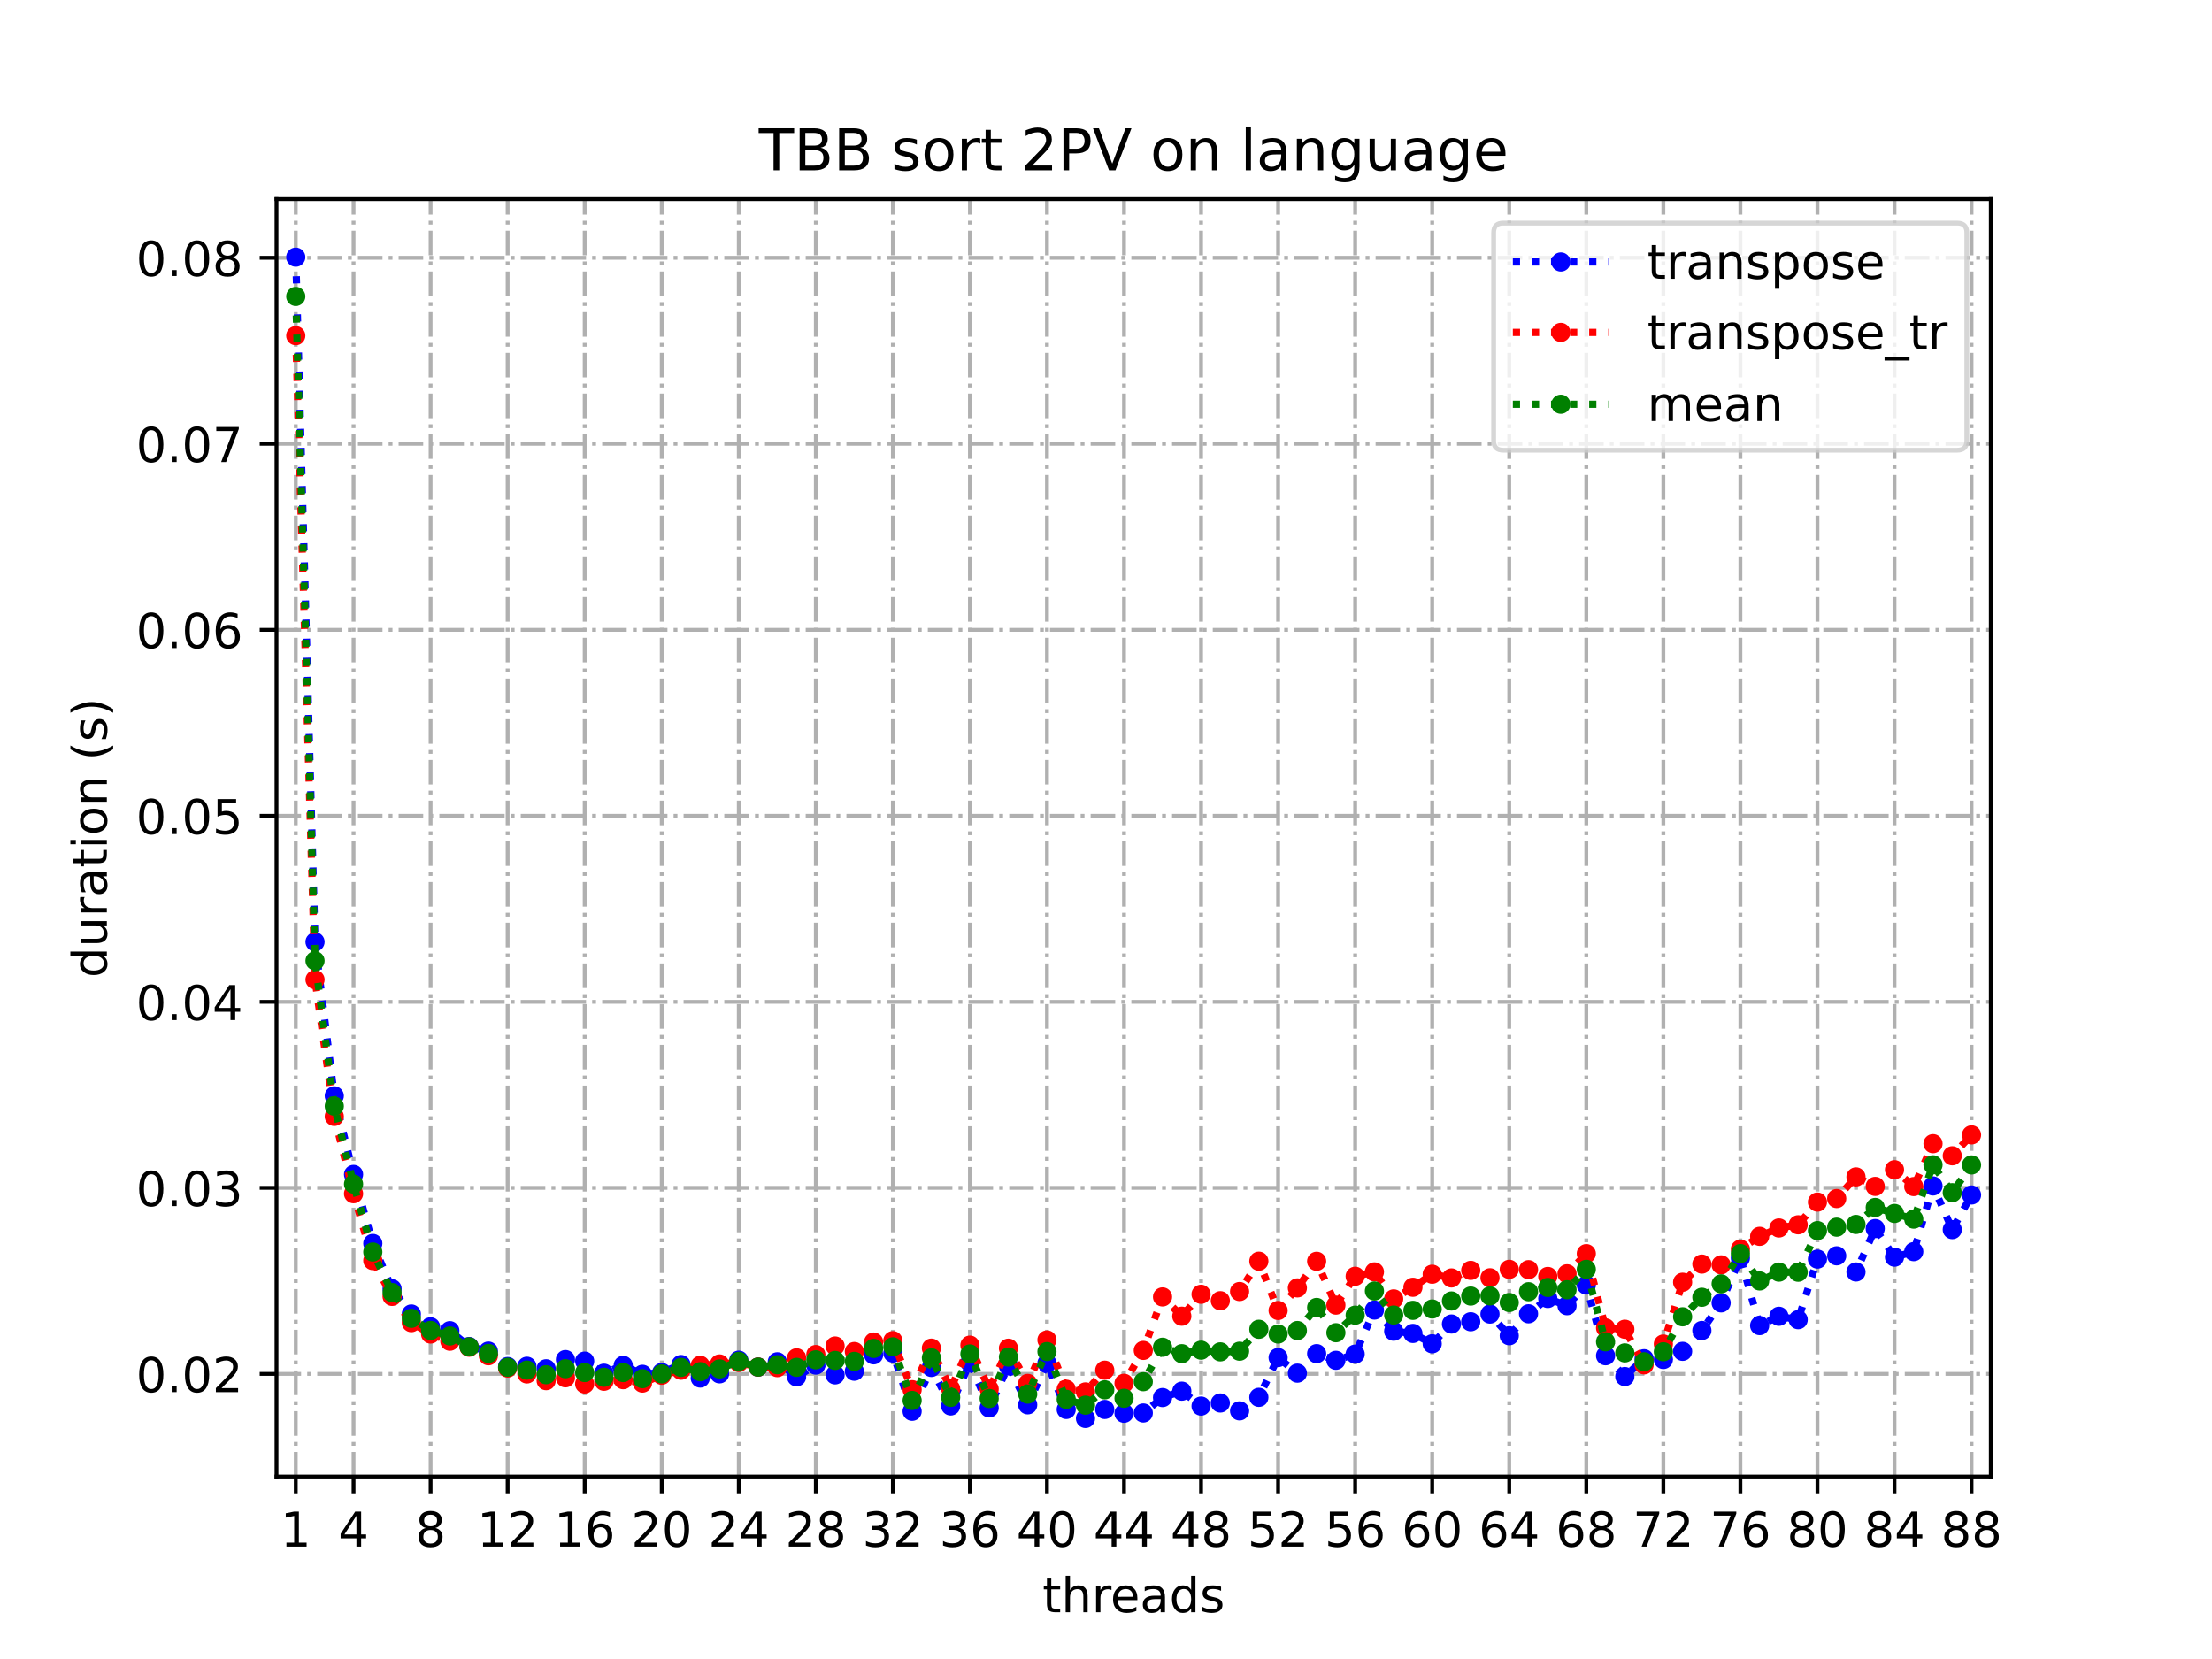 <?xml version="1.0" encoding="utf-8" standalone="no"?>
<!DOCTYPE svg PUBLIC "-//W3C//DTD SVG 1.1//EN"
  "http://www.w3.org/Graphics/SVG/1.1/DTD/svg11.dtd">
<!-- Created with matplotlib (https://matplotlib.org/) -->
<svg height="345.6pt" version="1.1" viewBox="0 0 460.8 345.6" width="460.8pt" xmlns="http://www.w3.org/2000/svg" xmlns:xlink="http://www.w3.org/1999/xlink">
 <defs>
  <style type="text/css">
*{stroke-linecap:butt;stroke-linejoin:round;}
  </style>
 </defs>
 <g id="figure_1">
  <g id="patch_1">
   <path d="M 0 345.6 
L 460.8 345.6 
L 460.8 0 
L 0 0 
z
" style="fill:#ffffff;"/>
  </g>
  <g id="axes_1">
   <g id="patch_2">
    <path d="M 57.6 307.584 
L 414.72 307.584 
L 414.72 41.472 
L 57.6 41.472 
z
" style="fill:#ffffff;"/>
   </g>
   <g id="matplotlib.axis_1">
    <g id="xtick_1">
     <g id="line2d_1">
      <path clip-path="url(#p355fdfafab)" d="M 61.613 307.584 
L 61.613 41.472 
" style="fill:none;stroke:#b0b0b0;stroke-dasharray:5.12,1.28,0.8,1.28;stroke-dashoffset:0;stroke-width:0.8;"/>
     </g>
     <g id="line2d_2">
      <defs>
       <path d="M 0 0 
L 0 3.5 
" id="m303894630e" style="stroke:#000000;stroke-width:0.8;"/>
      </defs>
      <g>
       <use style="stroke:#000000;stroke-width:0.8;" x="61.613" xlink:href="#m303894630e" y="307.584"/>
      </g>
     </g>
     <g id="text_1">
      <!-- 1 -->
      <defs>
       <path d="M 12.406 8.297 
L 28.516 8.297 
L 28.516 63.922 
L 10.984 60.406 
L 10.984 69.391 
L 28.422 72.906 
L 38.281 72.906 
L 38.281 8.297 
L 54.391 8.297 
L 54.391 0 
L 12.406 0 
z
" id="DejaVuSans-49"/>
      </defs>
      <g transform="translate(58.431 322.182)scale(0.1 -0.1)">
       <use xlink:href="#DejaVuSans-49"/>
      </g>
     </g>
    </g>
    <g id="xtick_2">
     <g id="line2d_3">
      <path clip-path="url(#p355fdfafab)" d="M 73.65 307.584 
L 73.65 41.472 
" style="fill:none;stroke:#b0b0b0;stroke-dasharray:5.12,1.28,0.8,1.28;stroke-dashoffset:0;stroke-width:0.8;"/>
     </g>
     <g id="line2d_4">
      <g>
       <use style="stroke:#000000;stroke-width:0.8;" x="73.65" xlink:href="#m303894630e" y="307.584"/>
      </g>
     </g>
     <g id="text_2">
      <!-- 4 -->
      <defs>
       <path d="M 37.797 64.312 
L 12.891 25.391 
L 37.797 25.391 
z
M 35.203 72.906 
L 47.609 72.906 
L 47.609 25.391 
L 58.016 25.391 
L 58.016 17.188 
L 47.609 17.188 
L 47.609 0 
L 37.797 0 
L 37.797 17.188 
L 4.891 17.188 
L 4.891 26.703 
z
" id="DejaVuSans-52"/>
      </defs>
      <g transform="translate(70.469 322.182)scale(0.1 -0.1)">
       <use xlink:href="#DejaVuSans-52"/>
      </g>
     </g>
    </g>
    <g id="xtick_3">
     <g id="line2d_5">
      <path clip-path="url(#p355fdfafab)" d="M 89.701 307.584 
L 89.701 41.472 
" style="fill:none;stroke:#b0b0b0;stroke-dasharray:5.12,1.28,0.8,1.28;stroke-dashoffset:0;stroke-width:0.8;"/>
     </g>
     <g id="line2d_6">
      <g>
       <use style="stroke:#000000;stroke-width:0.8;" x="89.701" xlink:href="#m303894630e" y="307.584"/>
      </g>
     </g>
     <g id="text_3">
      <!-- 8 -->
      <defs>
       <path d="M 31.781 34.625 
Q 24.75 34.625 20.719 30.859 
Q 16.703 27.094 16.703 20.516 
Q 16.703 13.922 20.719 10.156 
Q 24.75 6.391 31.781 6.391 
Q 38.812 6.391 42.859 10.172 
Q 46.922 13.969 46.922 20.516 
Q 46.922 27.094 42.891 30.859 
Q 38.875 34.625 31.781 34.625 
z
M 21.922 38.812 
Q 15.578 40.375 12.031 44.719 
Q 8.5 49.078 8.5 55.328 
Q 8.5 64.062 14.719 69.141 
Q 20.953 74.219 31.781 74.219 
Q 42.672 74.219 48.875 69.141 
Q 55.078 64.062 55.078 55.328 
Q 55.078 49.078 51.531 44.719 
Q 48 40.375 41.703 38.812 
Q 48.828 37.156 52.797 32.312 
Q 56.781 27.484 56.781 20.516 
Q 56.781 9.906 50.312 4.234 
Q 43.844 -1.422 31.781 -1.422 
Q 19.734 -1.422 13.25 4.234 
Q 6.781 9.906 6.781 20.516 
Q 6.781 27.484 10.781 32.312 
Q 14.797 37.156 21.922 38.812 
z
M 18.312 54.391 
Q 18.312 48.734 21.844 45.562 
Q 25.391 42.391 31.781 42.391 
Q 38.141 42.391 41.719 45.562 
Q 45.312 48.734 45.312 54.391 
Q 45.312 60.062 41.719 63.234 
Q 38.141 66.406 31.781 66.406 
Q 25.391 66.406 21.844 63.234 
Q 18.312 60.062 18.312 54.391 
z
" id="DejaVuSans-56"/>
      </defs>
      <g transform="translate(86.519 322.182)scale(0.1 -0.1)">
       <use xlink:href="#DejaVuSans-56"/>
      </g>
     </g>
    </g>
    <g id="xtick_4">
     <g id="line2d_7">
      <path clip-path="url(#p355fdfafab)" d="M 105.751 307.584 
L 105.751 41.472 
" style="fill:none;stroke:#b0b0b0;stroke-dasharray:5.12,1.28,0.8,1.28;stroke-dashoffset:0;stroke-width:0.8;"/>
     </g>
     <g id="line2d_8">
      <g>
       <use style="stroke:#000000;stroke-width:0.8;" x="105.751" xlink:href="#m303894630e" y="307.584"/>
      </g>
     </g>
     <g id="text_4">
      <!-- 12 -->
      <defs>
       <path d="M 19.188 8.297 
L 53.609 8.297 
L 53.609 0 
L 7.328 0 
L 7.328 8.297 
Q 12.938 14.109 22.625 23.891 
Q 32.328 33.688 34.812 36.531 
Q 39.547 41.844 41.422 45.531 
Q 43.312 49.219 43.312 52.781 
Q 43.312 58.594 39.234 62.25 
Q 35.156 65.922 28.609 65.922 
Q 23.969 65.922 18.812 64.312 
Q 13.672 62.703 7.812 59.422 
L 7.812 69.391 
Q 13.766 71.781 18.938 73 
Q 24.125 74.219 28.422 74.219 
Q 39.75 74.219 46.484 68.547 
Q 53.219 62.891 53.219 53.422 
Q 53.219 48.922 51.531 44.891 
Q 49.859 40.875 45.406 35.406 
Q 44.188 33.984 37.641 27.219 
Q 31.109 20.453 19.188 8.297 
z
" id="DejaVuSans-50"/>
      </defs>
      <g transform="translate(99.389 322.182)scale(0.1 -0.1)">
       <use xlink:href="#DejaVuSans-49"/>
       <use x="63.623" xlink:href="#DejaVuSans-50"/>
      </g>
     </g>
    </g>
    <g id="xtick_5">
     <g id="line2d_9">
      <path clip-path="url(#p355fdfafab)" d="M 121.801 307.584 
L 121.801 41.472 
" style="fill:none;stroke:#b0b0b0;stroke-dasharray:5.12,1.28,0.8,1.28;stroke-dashoffset:0;stroke-width:0.8;"/>
     </g>
     <g id="line2d_10">
      <g>
       <use style="stroke:#000000;stroke-width:0.8;" x="121.801" xlink:href="#m303894630e" y="307.584"/>
      </g>
     </g>
     <g id="text_5">
      <!-- 16 -->
      <defs>
       <path d="M 33.016 40.375 
Q 26.375 40.375 22.484 35.828 
Q 18.609 31.297 18.609 23.391 
Q 18.609 15.531 22.484 10.953 
Q 26.375 6.391 33.016 6.391 
Q 39.656 6.391 43.531 10.953 
Q 47.406 15.531 47.406 23.391 
Q 47.406 31.297 43.531 35.828 
Q 39.656 40.375 33.016 40.375 
z
M 52.594 71.297 
L 52.594 62.312 
Q 48.875 64.062 45.094 64.984 
Q 41.312 65.922 37.594 65.922 
Q 27.828 65.922 22.672 59.328 
Q 17.531 52.734 16.797 39.406 
Q 19.672 43.656 24.016 45.922 
Q 28.375 48.188 33.594 48.188 
Q 44.578 48.188 50.953 41.516 
Q 57.328 34.859 57.328 23.391 
Q 57.328 12.156 50.688 5.359 
Q 44.047 -1.422 33.016 -1.422 
Q 20.359 -1.422 13.672 8.266 
Q 6.984 17.969 6.984 36.375 
Q 6.984 53.656 15.188 63.938 
Q 23.391 74.219 37.203 74.219 
Q 40.922 74.219 44.703 73.484 
Q 48.484 72.75 52.594 71.297 
z
" id="DejaVuSans-54"/>
      </defs>
      <g transform="translate(115.439 322.182)scale(0.1 -0.1)">
       <use xlink:href="#DejaVuSans-49"/>
       <use x="63.623" xlink:href="#DejaVuSans-54"/>
      </g>
     </g>
    </g>
    <g id="xtick_6">
     <g id="line2d_11">
      <path clip-path="url(#p355fdfafab)" d="M 137.852 307.584 
L 137.852 41.472 
" style="fill:none;stroke:#b0b0b0;stroke-dasharray:5.12,1.28,0.8,1.28;stroke-dashoffset:0;stroke-width:0.8;"/>
     </g>
     <g id="line2d_12">
      <g>
       <use style="stroke:#000000;stroke-width:0.8;" x="137.852" xlink:href="#m303894630e" y="307.584"/>
      </g>
     </g>
     <g id="text_6">
      <!-- 20 -->
      <defs>
       <path d="M 31.781 66.406 
Q 24.172 66.406 20.328 58.906 
Q 16.5 51.422 16.5 36.375 
Q 16.5 21.391 20.328 13.891 
Q 24.172 6.391 31.781 6.391 
Q 39.453 6.391 43.281 13.891 
Q 47.125 21.391 47.125 36.375 
Q 47.125 51.422 43.281 58.906 
Q 39.453 66.406 31.781 66.406 
z
M 31.781 74.219 
Q 44.047 74.219 50.516 64.516 
Q 56.984 54.828 56.984 36.375 
Q 56.984 17.969 50.516 8.266 
Q 44.047 -1.422 31.781 -1.422 
Q 19.531 -1.422 13.062 8.266 
Q 6.594 17.969 6.594 36.375 
Q 6.594 54.828 13.062 64.516 
Q 19.531 74.219 31.781 74.219 
z
" id="DejaVuSans-48"/>
      </defs>
      <g transform="translate(131.489 322.182)scale(0.1 -0.1)">
       <use xlink:href="#DejaVuSans-50"/>
       <use x="63.623" xlink:href="#DejaVuSans-48"/>
      </g>
     </g>
    </g>
    <g id="xtick_7">
     <g id="line2d_13">
      <path clip-path="url(#p355fdfafab)" d="M 153.902 307.584 
L 153.902 41.472 
" style="fill:none;stroke:#b0b0b0;stroke-dasharray:5.12,1.28,0.8,1.28;stroke-dashoffset:0;stroke-width:0.8;"/>
     </g>
     <g id="line2d_14">
      <g>
       <use style="stroke:#000000;stroke-width:0.8;" x="153.902" xlink:href="#m303894630e" y="307.584"/>
      </g>
     </g>
     <g id="text_7">
      <!-- 24 -->
      <g transform="translate(147.54 322.182)scale(0.1 -0.1)">
       <use xlink:href="#DejaVuSans-50"/>
       <use x="63.623" xlink:href="#DejaVuSans-52"/>
      </g>
     </g>
    </g>
    <g id="xtick_8">
     <g id="line2d_15">
      <path clip-path="url(#p355fdfafab)" d="M 169.952 307.584 
L 169.952 41.472 
" style="fill:none;stroke:#b0b0b0;stroke-dasharray:5.12,1.28,0.8,1.28;stroke-dashoffset:0;stroke-width:0.8;"/>
     </g>
     <g id="line2d_16">
      <g>
       <use style="stroke:#000000;stroke-width:0.8;" x="169.952" xlink:href="#m303894630e" y="307.584"/>
      </g>
     </g>
     <g id="text_8">
      <!-- 28 -->
      <g transform="translate(163.59 322.182)scale(0.1 -0.1)">
       <use xlink:href="#DejaVuSans-50"/>
       <use x="63.623" xlink:href="#DejaVuSans-56"/>
      </g>
     </g>
    </g>
    <g id="xtick_9">
     <g id="line2d_17">
      <path clip-path="url(#p355fdfafab)" d="M 186.003 307.584 
L 186.003 41.472 
" style="fill:none;stroke:#b0b0b0;stroke-dasharray:5.12,1.28,0.8,1.28;stroke-dashoffset:0;stroke-width:0.8;"/>
     </g>
     <g id="line2d_18">
      <g>
       <use style="stroke:#000000;stroke-width:0.8;" x="186.003" xlink:href="#m303894630e" y="307.584"/>
      </g>
     </g>
     <g id="text_9">
      <!-- 32 -->
      <defs>
       <path d="M 40.578 39.312 
Q 47.656 37.797 51.625 33 
Q 55.609 28.219 55.609 21.188 
Q 55.609 10.406 48.188 4.484 
Q 40.766 -1.422 27.094 -1.422 
Q 22.516 -1.422 17.656 -0.516 
Q 12.797 0.391 7.625 2.203 
L 7.625 11.719 
Q 11.719 9.328 16.594 8.109 
Q 21.484 6.891 26.812 6.891 
Q 36.078 6.891 40.938 10.547 
Q 45.797 14.203 45.797 21.188 
Q 45.797 27.641 41.281 31.266 
Q 36.766 34.906 28.719 34.906 
L 20.219 34.906 
L 20.219 43.016 
L 29.109 43.016 
Q 36.375 43.016 40.234 45.922 
Q 44.094 48.828 44.094 54.297 
Q 44.094 59.906 40.109 62.906 
Q 36.141 65.922 28.719 65.922 
Q 24.656 65.922 20.016 65.031 
Q 15.375 64.156 9.812 62.312 
L 9.812 71.094 
Q 15.438 72.656 20.344 73.438 
Q 25.25 74.219 29.594 74.219 
Q 40.828 74.219 47.359 69.109 
Q 53.906 64.016 53.906 55.328 
Q 53.906 49.266 50.438 45.094 
Q 46.969 40.922 40.578 39.312 
z
" id="DejaVuSans-51"/>
      </defs>
      <g transform="translate(179.64 322.182)scale(0.1 -0.1)">
       <use xlink:href="#DejaVuSans-51"/>
       <use x="63.623" xlink:href="#DejaVuSans-50"/>
      </g>
     </g>
    </g>
    <g id="xtick_10">
     <g id="line2d_19">
      <path clip-path="url(#p355fdfafab)" d="M 202.053 307.584 
L 202.053 41.472 
" style="fill:none;stroke:#b0b0b0;stroke-dasharray:5.12,1.28,0.8,1.28;stroke-dashoffset:0;stroke-width:0.8;"/>
     </g>
     <g id="line2d_20">
      <g>
       <use style="stroke:#000000;stroke-width:0.8;" x="202.053" xlink:href="#m303894630e" y="307.584"/>
      </g>
     </g>
     <g id="text_10">
      <!-- 36 -->
      <g transform="translate(195.691 322.182)scale(0.1 -0.1)">
       <use xlink:href="#DejaVuSans-51"/>
       <use x="63.623" xlink:href="#DejaVuSans-54"/>
      </g>
     </g>
    </g>
    <g id="xtick_11">
     <g id="line2d_21">
      <path clip-path="url(#p355fdfafab)" d="M 218.103 307.584 
L 218.103 41.472 
" style="fill:none;stroke:#b0b0b0;stroke-dasharray:5.12,1.28,0.8,1.28;stroke-dashoffset:0;stroke-width:0.8;"/>
     </g>
     <g id="line2d_22">
      <g>
       <use style="stroke:#000000;stroke-width:0.8;" x="218.103" xlink:href="#m303894630e" y="307.584"/>
      </g>
     </g>
     <g id="text_11">
      <!-- 40 -->
      <g transform="translate(211.741 322.182)scale(0.1 -0.1)">
       <use xlink:href="#DejaVuSans-52"/>
       <use x="63.623" xlink:href="#DejaVuSans-48"/>
      </g>
     </g>
    </g>
    <g id="xtick_12">
     <g id="line2d_23">
      <path clip-path="url(#p355fdfafab)" d="M 234.154 307.584 
L 234.154 41.472 
" style="fill:none;stroke:#b0b0b0;stroke-dasharray:5.12,1.28,0.8,1.28;stroke-dashoffset:0;stroke-width:0.8;"/>
     </g>
     <g id="line2d_24">
      <g>
       <use style="stroke:#000000;stroke-width:0.8;" x="234.154" xlink:href="#m303894630e" y="307.584"/>
      </g>
     </g>
     <g id="text_12">
      <!-- 44 -->
      <g transform="translate(227.791 322.182)scale(0.1 -0.1)">
       <use xlink:href="#DejaVuSans-52"/>
       <use x="63.623" xlink:href="#DejaVuSans-52"/>
      </g>
     </g>
    </g>
    <g id="xtick_13">
     <g id="line2d_25">
      <path clip-path="url(#p355fdfafab)" d="M 250.204 307.584 
L 250.204 41.472 
" style="fill:none;stroke:#b0b0b0;stroke-dasharray:5.12,1.28,0.8,1.28;stroke-dashoffset:0;stroke-width:0.8;"/>
     </g>
     <g id="line2d_26">
      <g>
       <use style="stroke:#000000;stroke-width:0.8;" x="250.204" xlink:href="#m303894630e" y="307.584"/>
      </g>
     </g>
     <g id="text_13">
      <!-- 48 -->
      <g transform="translate(243.842 322.182)scale(0.1 -0.1)">
       <use xlink:href="#DejaVuSans-52"/>
       <use x="63.623" xlink:href="#DejaVuSans-56"/>
      </g>
     </g>
    </g>
    <g id="xtick_14">
     <g id="line2d_27">
      <path clip-path="url(#p355fdfafab)" d="M 266.254 307.584 
L 266.254 41.472 
" style="fill:none;stroke:#b0b0b0;stroke-dasharray:5.12,1.28,0.8,1.28;stroke-dashoffset:0;stroke-width:0.8;"/>
     </g>
     <g id="line2d_28">
      <g>
       <use style="stroke:#000000;stroke-width:0.8;" x="266.254" xlink:href="#m303894630e" y="307.584"/>
      </g>
     </g>
     <g id="text_14">
      <!-- 52 -->
      <defs>
       <path d="M 10.797 72.906 
L 49.516 72.906 
L 49.516 64.594 
L 19.828 64.594 
L 19.828 46.734 
Q 21.969 47.469 24.109 47.828 
Q 26.266 48.188 28.422 48.188 
Q 40.625 48.188 47.75 41.5 
Q 54.891 34.812 54.891 23.391 
Q 54.891 11.625 47.562 5.094 
Q 40.234 -1.422 26.906 -1.422 
Q 22.312 -1.422 17.547 -0.641 
Q 12.797 0.141 7.719 1.703 
L 7.719 11.625 
Q 12.109 9.234 16.797 8.062 
Q 21.484 6.891 26.703 6.891 
Q 35.156 6.891 40.078 11.328 
Q 45.016 15.766 45.016 23.391 
Q 45.016 31 40.078 35.438 
Q 35.156 39.891 26.703 39.891 
Q 22.75 39.891 18.812 39.016 
Q 14.891 38.141 10.797 36.281 
z
" id="DejaVuSans-53"/>
      </defs>
      <g transform="translate(259.892 322.182)scale(0.1 -0.1)">
       <use xlink:href="#DejaVuSans-53"/>
       <use x="63.623" xlink:href="#DejaVuSans-50"/>
      </g>
     </g>
    </g>
    <g id="xtick_15">
     <g id="line2d_29">
      <path clip-path="url(#p355fdfafab)" d="M 282.305 307.584 
L 282.305 41.472 
" style="fill:none;stroke:#b0b0b0;stroke-dasharray:5.12,1.28,0.8,1.28;stroke-dashoffset:0;stroke-width:0.8;"/>
     </g>
     <g id="line2d_30">
      <g>
       <use style="stroke:#000000;stroke-width:0.8;" x="282.305" xlink:href="#m303894630e" y="307.584"/>
      </g>
     </g>
     <g id="text_15">
      <!-- 56 -->
      <g transform="translate(275.942 322.182)scale(0.1 -0.1)">
       <use xlink:href="#DejaVuSans-53"/>
       <use x="63.623" xlink:href="#DejaVuSans-54"/>
      </g>
     </g>
    </g>
    <g id="xtick_16">
     <g id="line2d_31">
      <path clip-path="url(#p355fdfafab)" d="M 298.355 307.584 
L 298.355 41.472 
" style="fill:none;stroke:#b0b0b0;stroke-dasharray:5.12,1.28,0.8,1.28;stroke-dashoffset:0;stroke-width:0.8;"/>
     </g>
     <g id="line2d_32">
      <g>
       <use style="stroke:#000000;stroke-width:0.8;" x="298.355" xlink:href="#m303894630e" y="307.584"/>
      </g>
     </g>
     <g id="text_16">
      <!-- 60 -->
      <g transform="translate(291.993 322.182)scale(0.1 -0.1)">
       <use xlink:href="#DejaVuSans-54"/>
       <use x="63.623" xlink:href="#DejaVuSans-48"/>
      </g>
     </g>
    </g>
    <g id="xtick_17">
     <g id="line2d_33">
      <path clip-path="url(#p355fdfafab)" d="M 314.405 307.584 
L 314.405 41.472 
" style="fill:none;stroke:#b0b0b0;stroke-dasharray:5.12,1.28,0.8,1.28;stroke-dashoffset:0;stroke-width:0.8;"/>
     </g>
     <g id="line2d_34">
      <g>
       <use style="stroke:#000000;stroke-width:0.8;" x="314.405" xlink:href="#m303894630e" y="307.584"/>
      </g>
     </g>
     <g id="text_17">
      <!-- 64 -->
      <g transform="translate(308.043 322.182)scale(0.1 -0.1)">
       <use xlink:href="#DejaVuSans-54"/>
       <use x="63.623" xlink:href="#DejaVuSans-52"/>
      </g>
     </g>
    </g>
    <g id="xtick_18">
     <g id="line2d_35">
      <path clip-path="url(#p355fdfafab)" d="M 330.456 307.584 
L 330.456 41.472 
" style="fill:none;stroke:#b0b0b0;stroke-dasharray:5.12,1.28,0.8,1.28;stroke-dashoffset:0;stroke-width:0.8;"/>
     </g>
     <g id="line2d_36">
      <g>
       <use style="stroke:#000000;stroke-width:0.8;" x="330.456" xlink:href="#m303894630e" y="307.584"/>
      </g>
     </g>
     <g id="text_18">
      <!-- 68 -->
      <g transform="translate(324.093 322.182)scale(0.1 -0.1)">
       <use xlink:href="#DejaVuSans-54"/>
       <use x="63.623" xlink:href="#DejaVuSans-56"/>
      </g>
     </g>
    </g>
    <g id="xtick_19">
     <g id="line2d_37">
      <path clip-path="url(#p355fdfafab)" d="M 346.506 307.584 
L 346.506 41.472 
" style="fill:none;stroke:#b0b0b0;stroke-dasharray:5.12,1.28,0.8,1.28;stroke-dashoffset:0;stroke-width:0.8;"/>
     </g>
     <g id="line2d_38">
      <g>
       <use style="stroke:#000000;stroke-width:0.8;" x="346.506" xlink:href="#m303894630e" y="307.584"/>
      </g>
     </g>
     <g id="text_19">
      <!-- 72 -->
      <defs>
       <path d="M 8.203 72.906 
L 55.078 72.906 
L 55.078 68.703 
L 28.609 0 
L 18.312 0 
L 43.219 64.594 
L 8.203 64.594 
z
" id="DejaVuSans-55"/>
      </defs>
      <g transform="translate(340.144 322.182)scale(0.1 -0.1)">
       <use xlink:href="#DejaVuSans-55"/>
       <use x="63.623" xlink:href="#DejaVuSans-50"/>
      </g>
     </g>
    </g>
    <g id="xtick_20">
     <g id="line2d_39">
      <path clip-path="url(#p355fdfafab)" d="M 362.556 307.584 
L 362.556 41.472 
" style="fill:none;stroke:#b0b0b0;stroke-dasharray:5.12,1.28,0.8,1.28;stroke-dashoffset:0;stroke-width:0.8;"/>
     </g>
     <g id="line2d_40">
      <g>
       <use style="stroke:#000000;stroke-width:0.8;" x="362.556" xlink:href="#m303894630e" y="307.584"/>
      </g>
     </g>
     <g id="text_20">
      <!-- 76 -->
      <g transform="translate(356.194 322.182)scale(0.1 -0.1)">
       <use xlink:href="#DejaVuSans-55"/>
       <use x="63.623" xlink:href="#DejaVuSans-54"/>
      </g>
     </g>
    </g>
    <g id="xtick_21">
     <g id="line2d_41">
      <path clip-path="url(#p355fdfafab)" d="M 378.607 307.584 
L 378.607 41.472 
" style="fill:none;stroke:#b0b0b0;stroke-dasharray:5.12,1.28,0.8,1.28;stroke-dashoffset:0;stroke-width:0.8;"/>
     </g>
     <g id="line2d_42">
      <g>
       <use style="stroke:#000000;stroke-width:0.8;" x="378.607" xlink:href="#m303894630e" y="307.584"/>
      </g>
     </g>
     <g id="text_21">
      <!-- 80 -->
      <g transform="translate(372.244 322.182)scale(0.1 -0.1)">
       <use xlink:href="#DejaVuSans-56"/>
       <use x="63.623" xlink:href="#DejaVuSans-48"/>
      </g>
     </g>
    </g>
    <g id="xtick_22">
     <g id="line2d_43">
      <path clip-path="url(#p355fdfafab)" d="M 394.657 307.584 
L 394.657 41.472 
" style="fill:none;stroke:#b0b0b0;stroke-dasharray:5.12,1.28,0.8,1.28;stroke-dashoffset:0;stroke-width:0.8;"/>
     </g>
     <g id="line2d_44">
      <g>
       <use style="stroke:#000000;stroke-width:0.8;" x="394.657" xlink:href="#m303894630e" y="307.584"/>
      </g>
     </g>
     <g id="text_22">
      <!-- 84 -->
      <g transform="translate(388.295 322.182)scale(0.1 -0.1)">
       <use xlink:href="#DejaVuSans-56"/>
       <use x="63.623" xlink:href="#DejaVuSans-52"/>
      </g>
     </g>
    </g>
    <g id="xtick_23">
     <g id="line2d_45">
      <path clip-path="url(#p355fdfafab)" d="M 410.707 307.584 
L 410.707 41.472 
" style="fill:none;stroke:#b0b0b0;stroke-dasharray:5.12,1.28,0.8,1.28;stroke-dashoffset:0;stroke-width:0.8;"/>
     </g>
     <g id="line2d_46">
      <g>
       <use style="stroke:#000000;stroke-width:0.8;" x="410.707" xlink:href="#m303894630e" y="307.584"/>
      </g>
     </g>
     <g id="text_23">
      <!-- 88 -->
      <g transform="translate(404.345 322.182)scale(0.1 -0.1)">
       <use xlink:href="#DejaVuSans-56"/>
       <use x="63.623" xlink:href="#DejaVuSans-56"/>
      </g>
     </g>
    </g>
    <g id="text_24">
     <!-- threads -->
     <defs>
      <path d="M 18.312 70.219 
L 18.312 54.688 
L 36.812 54.688 
L 36.812 47.703 
L 18.312 47.703 
L 18.312 18.016 
Q 18.312 11.328 20.141 9.422 
Q 21.969 7.516 27.594 7.516 
L 36.812 7.516 
L 36.812 0 
L 27.594 0 
Q 17.188 0 13.234 3.875 
Q 9.281 7.766 9.281 18.016 
L 9.281 47.703 
L 2.688 47.703 
L 2.688 54.688 
L 9.281 54.688 
L 9.281 70.219 
z
" id="DejaVuSans-116"/>
      <path d="M 54.891 33.016 
L 54.891 0 
L 45.906 0 
L 45.906 32.719 
Q 45.906 40.484 42.875 44.328 
Q 39.844 48.188 33.797 48.188 
Q 26.516 48.188 22.312 43.547 
Q 18.109 38.922 18.109 30.906 
L 18.109 0 
L 9.078 0 
L 9.078 75.984 
L 18.109 75.984 
L 18.109 46.188 
Q 21.344 51.125 25.703 53.562 
Q 30.078 56 35.797 56 
Q 45.219 56 50.047 50.172 
Q 54.891 44.344 54.891 33.016 
z
" id="DejaVuSans-104"/>
      <path d="M 41.109 46.297 
Q 39.594 47.172 37.812 47.578 
Q 36.031 48 33.891 48 
Q 26.266 48 22.188 43.047 
Q 18.109 38.094 18.109 28.812 
L 18.109 0 
L 9.078 0 
L 9.078 54.688 
L 18.109 54.688 
L 18.109 46.188 
Q 20.953 51.172 25.484 53.578 
Q 30.031 56 36.531 56 
Q 37.453 56 38.578 55.875 
Q 39.703 55.766 41.062 55.516 
z
" id="DejaVuSans-114"/>
      <path d="M 56.203 29.594 
L 56.203 25.203 
L 14.891 25.203 
Q 15.484 15.922 20.484 11.062 
Q 25.484 6.203 34.422 6.203 
Q 39.594 6.203 44.453 7.469 
Q 49.312 8.734 54.109 11.281 
L 54.109 2.781 
Q 49.266 0.734 44.188 -0.344 
Q 39.109 -1.422 33.891 -1.422 
Q 20.797 -1.422 13.156 6.188 
Q 5.516 13.812 5.516 26.812 
Q 5.516 40.234 12.766 48.109 
Q 20.016 56 32.328 56 
Q 43.359 56 49.781 48.891 
Q 56.203 41.797 56.203 29.594 
z
M 47.219 32.234 
Q 47.125 39.594 43.094 43.984 
Q 39.062 48.391 32.422 48.391 
Q 24.906 48.391 20.391 44.141 
Q 15.875 39.891 15.188 32.172 
z
" id="DejaVuSans-101"/>
      <path d="M 34.281 27.484 
Q 23.391 27.484 19.188 25 
Q 14.984 22.516 14.984 16.5 
Q 14.984 11.719 18.141 8.906 
Q 21.297 6.109 26.703 6.109 
Q 34.188 6.109 38.703 11.406 
Q 43.219 16.703 43.219 25.484 
L 43.219 27.484 
z
M 52.203 31.203 
L 52.203 0 
L 43.219 0 
L 43.219 8.297 
Q 40.141 3.328 35.547 0.953 
Q 30.953 -1.422 24.312 -1.422 
Q 15.922 -1.422 10.953 3.297 
Q 6 8.016 6 15.922 
Q 6 25.141 12.172 29.828 
Q 18.359 34.516 30.609 34.516 
L 43.219 34.516 
L 43.219 35.406 
Q 43.219 41.609 39.141 45 
Q 35.062 48.391 27.688 48.391 
Q 23 48.391 18.547 47.266 
Q 14.109 46.141 10.016 43.891 
L 10.016 52.203 
Q 14.938 54.109 19.578 55.047 
Q 24.219 56 28.609 56 
Q 40.484 56 46.344 49.844 
Q 52.203 43.703 52.203 31.203 
z
" id="DejaVuSans-97"/>
      <path d="M 45.406 46.391 
L 45.406 75.984 
L 54.391 75.984 
L 54.391 0 
L 45.406 0 
L 45.406 8.203 
Q 42.578 3.328 38.25 0.953 
Q 33.938 -1.422 27.875 -1.422 
Q 17.969 -1.422 11.734 6.484 
Q 5.516 14.406 5.516 27.297 
Q 5.516 40.188 11.734 48.094 
Q 17.969 56 27.875 56 
Q 33.938 56 38.25 53.625 
Q 42.578 51.266 45.406 46.391 
z
M 14.797 27.297 
Q 14.797 17.391 18.875 11.75 
Q 22.953 6.109 30.078 6.109 
Q 37.203 6.109 41.297 11.75 
Q 45.406 17.391 45.406 27.297 
Q 45.406 37.203 41.297 42.844 
Q 37.203 48.484 30.078 48.484 
Q 22.953 48.484 18.875 42.844 
Q 14.797 37.203 14.797 27.297 
z
" id="DejaVuSans-100"/>
      <path d="M 44.281 53.078 
L 44.281 44.578 
Q 40.484 46.531 36.375 47.5 
Q 32.281 48.484 27.875 48.484 
Q 21.188 48.484 17.844 46.438 
Q 14.5 44.391 14.5 40.281 
Q 14.5 37.156 16.891 35.375 
Q 19.281 33.594 26.516 31.984 
L 29.594 31.297 
Q 39.156 29.25 43.188 25.516 
Q 47.219 21.781 47.219 15.094 
Q 47.219 7.469 41.188 3.016 
Q 35.156 -1.422 24.609 -1.422 
Q 20.219 -1.422 15.453 -0.562 
Q 10.688 0.297 5.422 2 
L 5.422 11.281 
Q 10.406 8.688 15.234 7.391 
Q 20.062 6.109 24.812 6.109 
Q 31.156 6.109 34.562 8.281 
Q 37.984 10.453 37.984 14.406 
Q 37.984 18.062 35.516 20.016 
Q 33.062 21.969 24.703 23.781 
L 21.578 24.516 
Q 13.234 26.266 9.516 29.906 
Q 5.812 33.547 5.812 39.891 
Q 5.812 47.609 11.281 51.797 
Q 16.75 56 26.812 56 
Q 31.781 56 36.172 55.266 
Q 40.578 54.547 44.281 53.078 
z
" id="DejaVuSans-115"/>
     </defs>
     <g transform="translate(217.169 335.861)scale(0.1 -0.1)">
      <use xlink:href="#DejaVuSans-116"/>
      <use x="39.209" xlink:href="#DejaVuSans-104"/>
      <use x="102.588" xlink:href="#DejaVuSans-114"/>
      <use x="141.451" xlink:href="#DejaVuSans-101"/>
      <use x="202.975" xlink:href="#DejaVuSans-97"/>
      <use x="264.254" xlink:href="#DejaVuSans-100"/>
      <use x="327.73" xlink:href="#DejaVuSans-115"/>
     </g>
    </g>
   </g>
   <g id="matplotlib.axis_2">
    <g id="ytick_1">
     <g id="line2d_47">
      <path clip-path="url(#p355fdfafab)" d="M 57.6 286.203 
L 414.72 286.203 
" style="fill:none;stroke:#b0b0b0;stroke-dasharray:5.12,1.28,0.8,1.28;stroke-dashoffset:0;stroke-width:0.8;"/>
     </g>
     <g id="line2d_48">
      <defs>
       <path d="M 0 0 
L -3.5 0 
" id="m3011bf5af3" style="stroke:#000000;stroke-width:0.8;"/>
      </defs>
      <g>
       <use style="stroke:#000000;stroke-width:0.8;" x="57.6" xlink:href="#m3011bf5af3" y="286.203"/>
      </g>
     </g>
     <g id="text_25">
      <!-- 0.02 -->
      <defs>
       <path d="M 10.688 12.406 
L 21 12.406 
L 21 0 
L 10.688 0 
z
" id="DejaVuSans-46"/>
      </defs>
      <g transform="translate(28.334 290.003)scale(0.1 -0.1)">
       <use xlink:href="#DejaVuSans-48"/>
       <use x="63.623" xlink:href="#DejaVuSans-46"/>
       <use x="95.41" xlink:href="#DejaVuSans-48"/>
       <use x="159.033" xlink:href="#DejaVuSans-50"/>
      </g>
     </g>
    </g>
    <g id="ytick_2">
     <g id="line2d_49">
      <path clip-path="url(#p355fdfafab)" d="M 57.6 247.453 
L 414.72 247.453 
" style="fill:none;stroke:#b0b0b0;stroke-dasharray:5.12,1.28,0.8,1.28;stroke-dashoffset:0;stroke-width:0.8;"/>
     </g>
     <g id="line2d_50">
      <g>
       <use style="stroke:#000000;stroke-width:0.8;" x="57.6" xlink:href="#m3011bf5af3" y="247.453"/>
      </g>
     </g>
     <g id="text_26">
      <!-- 0.03 -->
      <g transform="translate(28.334 251.252)scale(0.1 -0.1)">
       <use xlink:href="#DejaVuSans-48"/>
       <use x="63.623" xlink:href="#DejaVuSans-46"/>
       <use x="95.41" xlink:href="#DejaVuSans-48"/>
       <use x="159.033" xlink:href="#DejaVuSans-51"/>
      </g>
     </g>
    </g>
    <g id="ytick_3">
     <g id="line2d_51">
      <path clip-path="url(#p355fdfafab)" d="M 57.6 208.702 
L 414.72 208.702 
" style="fill:none;stroke:#b0b0b0;stroke-dasharray:5.12,1.28,0.8,1.28;stroke-dashoffset:0;stroke-width:0.8;"/>
     </g>
     <g id="line2d_52">
      <g>
       <use style="stroke:#000000;stroke-width:0.8;" x="57.6" xlink:href="#m3011bf5af3" y="208.702"/>
      </g>
     </g>
     <g id="text_27">
      <!-- 0.04 -->
      <g transform="translate(28.334 212.501)scale(0.1 -0.1)">
       <use xlink:href="#DejaVuSans-48"/>
       <use x="63.623" xlink:href="#DejaVuSans-46"/>
       <use x="95.41" xlink:href="#DejaVuSans-48"/>
       <use x="159.033" xlink:href="#DejaVuSans-52"/>
      </g>
     </g>
    </g>
    <g id="ytick_4">
     <g id="line2d_53">
      <path clip-path="url(#p355fdfafab)" d="M 57.6 169.951 
L 414.72 169.951 
" style="fill:none;stroke:#b0b0b0;stroke-dasharray:5.12,1.28,0.8,1.28;stroke-dashoffset:0;stroke-width:0.8;"/>
     </g>
     <g id="line2d_54">
      <g>
       <use style="stroke:#000000;stroke-width:0.8;" x="57.6" xlink:href="#m3011bf5af3" y="169.951"/>
      </g>
     </g>
     <g id="text_28">
      <!-- 0.05 -->
      <g transform="translate(28.334 173.75)scale(0.1 -0.1)">
       <use xlink:href="#DejaVuSans-48"/>
       <use x="63.623" xlink:href="#DejaVuSans-46"/>
       <use x="95.41" xlink:href="#DejaVuSans-48"/>
       <use x="159.033" xlink:href="#DejaVuSans-53"/>
      </g>
     </g>
    </g>
    <g id="ytick_5">
     <g id="line2d_55">
      <path clip-path="url(#p355fdfafab)" d="M 57.6 131.201 
L 414.72 131.201 
" style="fill:none;stroke:#b0b0b0;stroke-dasharray:5.12,1.28,0.8,1.28;stroke-dashoffset:0;stroke-width:0.8;"/>
     </g>
     <g id="line2d_56">
      <g>
       <use style="stroke:#000000;stroke-width:0.8;" x="57.6" xlink:href="#m3011bf5af3" y="131.201"/>
      </g>
     </g>
     <g id="text_29">
      <!-- 0.06 -->
      <g transform="translate(28.334 135)scale(0.1 -0.1)">
       <use xlink:href="#DejaVuSans-48"/>
       <use x="63.623" xlink:href="#DejaVuSans-46"/>
       <use x="95.41" xlink:href="#DejaVuSans-48"/>
       <use x="159.033" xlink:href="#DejaVuSans-54"/>
      </g>
     </g>
    </g>
    <g id="ytick_6">
     <g id="line2d_57">
      <path clip-path="url(#p355fdfafab)" d="M 57.6 92.45 
L 414.72 92.45 
" style="fill:none;stroke:#b0b0b0;stroke-dasharray:5.12,1.28,0.8,1.28;stroke-dashoffset:0;stroke-width:0.8;"/>
     </g>
     <g id="line2d_58">
      <g>
       <use style="stroke:#000000;stroke-width:0.8;" x="57.6" xlink:href="#m3011bf5af3" y="92.45"/>
      </g>
     </g>
     <g id="text_30">
      <!-- 0.07 -->
      <g transform="translate(28.334 96.249)scale(0.1 -0.1)">
       <use xlink:href="#DejaVuSans-48"/>
       <use x="63.623" xlink:href="#DejaVuSans-46"/>
       <use x="95.41" xlink:href="#DejaVuSans-48"/>
       <use x="159.033" xlink:href="#DejaVuSans-55"/>
      </g>
     </g>
    </g>
    <g id="ytick_7">
     <g id="line2d_59">
      <path clip-path="url(#p355fdfafab)" d="M 57.6 53.699 
L 414.72 53.699 
" style="fill:none;stroke:#b0b0b0;stroke-dasharray:5.12,1.28,0.8,1.28;stroke-dashoffset:0;stroke-width:0.8;"/>
     </g>
     <g id="line2d_60">
      <g>
       <use style="stroke:#000000;stroke-width:0.8;" x="57.6" xlink:href="#m3011bf5af3" y="53.699"/>
      </g>
     </g>
     <g id="text_31">
      <!-- 0.08 -->
      <g transform="translate(28.334 57.498)scale(0.1 -0.1)">
       <use xlink:href="#DejaVuSans-48"/>
       <use x="63.623" xlink:href="#DejaVuSans-46"/>
       <use x="95.41" xlink:href="#DejaVuSans-48"/>
       <use x="159.033" xlink:href="#DejaVuSans-56"/>
      </g>
     </g>
    </g>
    <g id="text_32">
     <!-- duration (s) -->
     <defs>
      <path d="M 8.5 21.578 
L 8.5 54.688 
L 17.484 54.688 
L 17.484 21.922 
Q 17.484 14.156 20.5 10.266 
Q 23.531 6.391 29.594 6.391 
Q 36.859 6.391 41.078 11.031 
Q 45.312 15.672 45.312 23.688 
L 45.312 54.688 
L 54.297 54.688 
L 54.297 0 
L 45.312 0 
L 45.312 8.406 
Q 42.047 3.422 37.719 1 
Q 33.406 -1.422 27.688 -1.422 
Q 18.266 -1.422 13.375 4.438 
Q 8.5 10.297 8.5 21.578 
z
M 31.109 56 
z
" id="DejaVuSans-117"/>
      <path d="M 9.422 54.688 
L 18.406 54.688 
L 18.406 0 
L 9.422 0 
z
M 9.422 75.984 
L 18.406 75.984 
L 18.406 64.594 
L 9.422 64.594 
z
" id="DejaVuSans-105"/>
      <path d="M 30.609 48.391 
Q 23.391 48.391 19.188 42.75 
Q 14.984 37.109 14.984 27.297 
Q 14.984 17.484 19.156 11.844 
Q 23.344 6.203 30.609 6.203 
Q 37.797 6.203 41.984 11.859 
Q 46.188 17.531 46.188 27.297 
Q 46.188 37.016 41.984 42.703 
Q 37.797 48.391 30.609 48.391 
z
M 30.609 56 
Q 42.328 56 49.016 48.375 
Q 55.719 40.766 55.719 27.297 
Q 55.719 13.875 49.016 6.219 
Q 42.328 -1.422 30.609 -1.422 
Q 18.844 -1.422 12.172 6.219 
Q 5.516 13.875 5.516 27.297 
Q 5.516 40.766 12.172 48.375 
Q 18.844 56 30.609 56 
z
" id="DejaVuSans-111"/>
      <path d="M 54.891 33.016 
L 54.891 0 
L 45.906 0 
L 45.906 32.719 
Q 45.906 40.484 42.875 44.328 
Q 39.844 48.188 33.797 48.188 
Q 26.516 48.188 22.312 43.547 
Q 18.109 38.922 18.109 30.906 
L 18.109 0 
L 9.078 0 
L 9.078 54.688 
L 18.109 54.688 
L 18.109 46.188 
Q 21.344 51.125 25.703 53.562 
Q 30.078 56 35.797 56 
Q 45.219 56 50.047 50.172 
Q 54.891 44.344 54.891 33.016 
z
" id="DejaVuSans-110"/>
      <path id="DejaVuSans-32"/>
      <path d="M 31 75.875 
Q 24.469 64.656 21.281 53.656 
Q 18.109 42.672 18.109 31.391 
Q 18.109 20.125 21.312 9.062 
Q 24.516 -2 31 -13.188 
L 23.188 -13.188 
Q 15.875 -1.703 12.234 9.375 
Q 8.594 20.453 8.594 31.391 
Q 8.594 42.281 12.203 53.312 
Q 15.828 64.359 23.188 75.875 
z
" id="DejaVuSans-40"/>
      <path d="M 8.016 75.875 
L 15.828 75.875 
Q 23.141 64.359 26.781 53.312 
Q 30.422 42.281 30.422 31.391 
Q 30.422 20.453 26.781 9.375 
Q 23.141 -1.703 15.828 -13.188 
L 8.016 -13.188 
Q 14.5 -2 17.703 9.062 
Q 20.906 20.125 20.906 31.391 
Q 20.906 42.672 17.703 53.656 
Q 14.5 64.656 8.016 75.875 
z
" id="DejaVuSans-41"/>
     </defs>
     <g transform="translate(22.255 203.663)rotate(-90)scale(0.1 -0.1)">
      <use xlink:href="#DejaVuSans-100"/>
      <use x="63.477" xlink:href="#DejaVuSans-117"/>
      <use x="126.855" xlink:href="#DejaVuSans-114"/>
      <use x="167.969" xlink:href="#DejaVuSans-97"/>
      <use x="229.248" xlink:href="#DejaVuSans-116"/>
      <use x="268.457" xlink:href="#DejaVuSans-105"/>
      <use x="296.24" xlink:href="#DejaVuSans-111"/>
      <use x="357.422" xlink:href="#DejaVuSans-110"/>
      <use x="420.801" xlink:href="#DejaVuSans-32"/>
      <use x="452.588" xlink:href="#DejaVuSans-40"/>
      <use x="491.602" xlink:href="#DejaVuSans-115"/>
      <use x="543.701" xlink:href="#DejaVuSans-41"/>
     </g>
    </g>
   </g>
   <g id="line2d_61">
    <path clip-path="url(#p355fdfafab)" d="M 61.613 53.568 
L 65.625 196.211 
L 69.638 228.291 
L 73.65 244.656 
L 77.663 259.032 
L 81.676 268.478 
L 85.688 273.729 
L 89.701 276.402 
L 93.713 277.206 
L 97.726 280.506 
L 101.738 281.456 
L 105.751 284.665 
L 109.764 284.614 
L 113.776 285.138 
L 117.789 283.221 
L 121.801 283.546 
L 125.814 286.065 
L 129.827 284.427 
L 133.839 286.292 
L 137.852 285.913 
L 141.864 284.258 
L 145.877 287.079 
L 149.889 286.198 
L 153.902 283.348 
L 157.915 284.794 
L 161.927 283.69 
L 165.94 286.824 
L 169.952 284.376 
L 173.965 286.415 
L 177.978 285.652 
L 181.99 282.234 
L 186.003 281.865 
L 190.015 293.996 
L 194.028 284.867 
L 198.04 292.884 
L 202.053 283.893 
L 206.066 293.294 
L 210.078 284.544 
L 214.091 292.649 
L 218.103 283.976 
L 222.116 293.616 
L 226.129 295.488 
L 230.141 293.614 
L 234.154 294.407 
L 238.166 294.351 
L 242.179 291.136 
L 246.191 289.804 
L 250.204 292.913 
L 254.217 292.269 
L 258.229 293.911 
L 262.242 291.092 
L 266.254 282.802 
L 270.267 286.053 
L 274.28 281.988 
L 278.292 283.377 
L 282.305 282.088 
L 286.317 272.909 
L 290.33 277.313 
L 294.342 277.78 
L 298.355 279.935 
L 302.368 275.818 
L 306.38 275.344 
L 310.393 273.742 
L 314.405 278.255 
L 318.418 273.686 
L 322.431 270.499 
L 326.443 272.001 
L 330.456 267.697 
L 334.468 282.425 
L 338.481 286.764 
L 342.493 283.042 
L 346.506 283.21 
L 350.519 281.507 
L 354.531 277.165 
L 358.544 271.411 
L 362.556 262.067 
L 366.569 276.142 
L 370.582 274.205 
L 374.594 274.913 
L 378.607 262.296 
L 382.619 261.612 
L 386.632 264.981 
L 390.644 255.935 
L 394.657 261.894 
L 398.67 260.742 
L 402.682 247.061 
L 406.695 256.152 
L 410.707 248.939 
" style="fill:none;stroke:#0000ff;stroke-dasharray:1.5,2.475;stroke-dashoffset:0;stroke-width:1.5;"/>
    <defs>
     <path d="M 0 1.5 
C 0.398 1.5 0.779 1.342 1.061 1.061 
C 1.342 0.779 1.5 0.398 1.5 0 
C 1.5 -0.398 1.342 -0.779 1.061 -1.061 
C 0.779 -1.342 0.398 -1.5 0 -1.5 
C -0.398 -1.5 -0.779 -1.342 -1.061 -1.061 
C -1.342 -0.779 -1.5 -0.398 -1.5 0 
C -1.5 0.398 -1.342 0.779 -1.061 1.061 
C -0.779 1.342 -0.398 1.5 0 1.5 
z
" id="me3f2de4c61" style="stroke:#0000ff;"/>
    </defs>
    <g clip-path="url(#p355fdfafab)">
     <use style="fill:#0000ff;stroke:#0000ff;" x="61.613" xlink:href="#me3f2de4c61" y="53.568"/>
     <use style="fill:#0000ff;stroke:#0000ff;" x="65.625" xlink:href="#me3f2de4c61" y="196.211"/>
     <use style="fill:#0000ff;stroke:#0000ff;" x="69.638" xlink:href="#me3f2de4c61" y="228.291"/>
     <use style="fill:#0000ff;stroke:#0000ff;" x="73.65" xlink:href="#me3f2de4c61" y="244.656"/>
     <use style="fill:#0000ff;stroke:#0000ff;" x="77.663" xlink:href="#me3f2de4c61" y="259.032"/>
     <use style="fill:#0000ff;stroke:#0000ff;" x="81.676" xlink:href="#me3f2de4c61" y="268.478"/>
     <use style="fill:#0000ff;stroke:#0000ff;" x="85.688" xlink:href="#me3f2de4c61" y="273.729"/>
     <use style="fill:#0000ff;stroke:#0000ff;" x="89.701" xlink:href="#me3f2de4c61" y="276.402"/>
     <use style="fill:#0000ff;stroke:#0000ff;" x="93.713" xlink:href="#me3f2de4c61" y="277.206"/>
     <use style="fill:#0000ff;stroke:#0000ff;" x="97.726" xlink:href="#me3f2de4c61" y="280.506"/>
     <use style="fill:#0000ff;stroke:#0000ff;" x="101.738" xlink:href="#me3f2de4c61" y="281.456"/>
     <use style="fill:#0000ff;stroke:#0000ff;" x="105.751" xlink:href="#me3f2de4c61" y="284.665"/>
     <use style="fill:#0000ff;stroke:#0000ff;" x="109.764" xlink:href="#me3f2de4c61" y="284.614"/>
     <use style="fill:#0000ff;stroke:#0000ff;" x="113.776" xlink:href="#me3f2de4c61" y="285.138"/>
     <use style="fill:#0000ff;stroke:#0000ff;" x="117.789" xlink:href="#me3f2de4c61" y="283.221"/>
     <use style="fill:#0000ff;stroke:#0000ff;" x="121.801" xlink:href="#me3f2de4c61" y="283.546"/>
     <use style="fill:#0000ff;stroke:#0000ff;" x="125.814" xlink:href="#me3f2de4c61" y="286.065"/>
     <use style="fill:#0000ff;stroke:#0000ff;" x="129.827" xlink:href="#me3f2de4c61" y="284.427"/>
     <use style="fill:#0000ff;stroke:#0000ff;" x="133.839" xlink:href="#me3f2de4c61" y="286.292"/>
     <use style="fill:#0000ff;stroke:#0000ff;" x="137.852" xlink:href="#me3f2de4c61" y="285.913"/>
     <use style="fill:#0000ff;stroke:#0000ff;" x="141.864" xlink:href="#me3f2de4c61" y="284.258"/>
     <use style="fill:#0000ff;stroke:#0000ff;" x="145.877" xlink:href="#me3f2de4c61" y="287.079"/>
     <use style="fill:#0000ff;stroke:#0000ff;" x="149.889" xlink:href="#me3f2de4c61" y="286.198"/>
     <use style="fill:#0000ff;stroke:#0000ff;" x="153.902" xlink:href="#me3f2de4c61" y="283.348"/>
     <use style="fill:#0000ff;stroke:#0000ff;" x="157.915" xlink:href="#me3f2de4c61" y="284.794"/>
     <use style="fill:#0000ff;stroke:#0000ff;" x="161.927" xlink:href="#me3f2de4c61" y="283.69"/>
     <use style="fill:#0000ff;stroke:#0000ff;" x="165.94" xlink:href="#me3f2de4c61" y="286.824"/>
     <use style="fill:#0000ff;stroke:#0000ff;" x="169.952" xlink:href="#me3f2de4c61" y="284.376"/>
     <use style="fill:#0000ff;stroke:#0000ff;" x="173.965" xlink:href="#me3f2de4c61" y="286.415"/>
     <use style="fill:#0000ff;stroke:#0000ff;" x="177.978" xlink:href="#me3f2de4c61" y="285.652"/>
     <use style="fill:#0000ff;stroke:#0000ff;" x="181.99" xlink:href="#me3f2de4c61" y="282.234"/>
     <use style="fill:#0000ff;stroke:#0000ff;" x="186.003" xlink:href="#me3f2de4c61" y="281.865"/>
     <use style="fill:#0000ff;stroke:#0000ff;" x="190.015" xlink:href="#me3f2de4c61" y="293.996"/>
     <use style="fill:#0000ff;stroke:#0000ff;" x="194.028" xlink:href="#me3f2de4c61" y="284.867"/>
     <use style="fill:#0000ff;stroke:#0000ff;" x="198.04" xlink:href="#me3f2de4c61" y="292.884"/>
     <use style="fill:#0000ff;stroke:#0000ff;" x="202.053" xlink:href="#me3f2de4c61" y="283.893"/>
     <use style="fill:#0000ff;stroke:#0000ff;" x="206.066" xlink:href="#me3f2de4c61" y="293.294"/>
     <use style="fill:#0000ff;stroke:#0000ff;" x="210.078" xlink:href="#me3f2de4c61" y="284.544"/>
     <use style="fill:#0000ff;stroke:#0000ff;" x="214.091" xlink:href="#me3f2de4c61" y="292.649"/>
     <use style="fill:#0000ff;stroke:#0000ff;" x="218.103" xlink:href="#me3f2de4c61" y="283.976"/>
     <use style="fill:#0000ff;stroke:#0000ff;" x="222.116" xlink:href="#me3f2de4c61" y="293.616"/>
     <use style="fill:#0000ff;stroke:#0000ff;" x="226.129" xlink:href="#me3f2de4c61" y="295.488"/>
     <use style="fill:#0000ff;stroke:#0000ff;" x="230.141" xlink:href="#me3f2de4c61" y="293.614"/>
     <use style="fill:#0000ff;stroke:#0000ff;" x="234.154" xlink:href="#me3f2de4c61" y="294.407"/>
     <use style="fill:#0000ff;stroke:#0000ff;" x="238.166" xlink:href="#me3f2de4c61" y="294.351"/>
     <use style="fill:#0000ff;stroke:#0000ff;" x="242.179" xlink:href="#me3f2de4c61" y="291.136"/>
     <use style="fill:#0000ff;stroke:#0000ff;" x="246.191" xlink:href="#me3f2de4c61" y="289.804"/>
     <use style="fill:#0000ff;stroke:#0000ff;" x="250.204" xlink:href="#me3f2de4c61" y="292.913"/>
     <use style="fill:#0000ff;stroke:#0000ff;" x="254.217" xlink:href="#me3f2de4c61" y="292.269"/>
     <use style="fill:#0000ff;stroke:#0000ff;" x="258.229" xlink:href="#me3f2de4c61" y="293.911"/>
     <use style="fill:#0000ff;stroke:#0000ff;" x="262.242" xlink:href="#me3f2de4c61" y="291.092"/>
     <use style="fill:#0000ff;stroke:#0000ff;" x="266.254" xlink:href="#me3f2de4c61" y="282.802"/>
     <use style="fill:#0000ff;stroke:#0000ff;" x="270.267" xlink:href="#me3f2de4c61" y="286.053"/>
     <use style="fill:#0000ff;stroke:#0000ff;" x="274.28" xlink:href="#me3f2de4c61" y="281.988"/>
     <use style="fill:#0000ff;stroke:#0000ff;" x="278.292" xlink:href="#me3f2de4c61" y="283.377"/>
     <use style="fill:#0000ff;stroke:#0000ff;" x="282.305" xlink:href="#me3f2de4c61" y="282.088"/>
     <use style="fill:#0000ff;stroke:#0000ff;" x="286.317" xlink:href="#me3f2de4c61" y="272.909"/>
     <use style="fill:#0000ff;stroke:#0000ff;" x="290.33" xlink:href="#me3f2de4c61" y="277.313"/>
     <use style="fill:#0000ff;stroke:#0000ff;" x="294.342" xlink:href="#me3f2de4c61" y="277.78"/>
     <use style="fill:#0000ff;stroke:#0000ff;" x="298.355" xlink:href="#me3f2de4c61" y="279.935"/>
     <use style="fill:#0000ff;stroke:#0000ff;" x="302.368" xlink:href="#me3f2de4c61" y="275.818"/>
     <use style="fill:#0000ff;stroke:#0000ff;" x="306.38" xlink:href="#me3f2de4c61" y="275.344"/>
     <use style="fill:#0000ff;stroke:#0000ff;" x="310.393" xlink:href="#me3f2de4c61" y="273.742"/>
     <use style="fill:#0000ff;stroke:#0000ff;" x="314.405" xlink:href="#me3f2de4c61" y="278.255"/>
     <use style="fill:#0000ff;stroke:#0000ff;" x="318.418" xlink:href="#me3f2de4c61" y="273.686"/>
     <use style="fill:#0000ff;stroke:#0000ff;" x="322.431" xlink:href="#me3f2de4c61" y="270.499"/>
     <use style="fill:#0000ff;stroke:#0000ff;" x="326.443" xlink:href="#me3f2de4c61" y="272.001"/>
     <use style="fill:#0000ff;stroke:#0000ff;" x="330.456" xlink:href="#me3f2de4c61" y="267.697"/>
     <use style="fill:#0000ff;stroke:#0000ff;" x="334.468" xlink:href="#me3f2de4c61" y="282.425"/>
     <use style="fill:#0000ff;stroke:#0000ff;" x="338.481" xlink:href="#me3f2de4c61" y="286.764"/>
     <use style="fill:#0000ff;stroke:#0000ff;" x="342.493" xlink:href="#me3f2de4c61" y="283.042"/>
     <use style="fill:#0000ff;stroke:#0000ff;" x="346.506" xlink:href="#me3f2de4c61" y="283.21"/>
     <use style="fill:#0000ff;stroke:#0000ff;" x="350.519" xlink:href="#me3f2de4c61" y="281.507"/>
     <use style="fill:#0000ff;stroke:#0000ff;" x="354.531" xlink:href="#me3f2de4c61" y="277.165"/>
     <use style="fill:#0000ff;stroke:#0000ff;" x="358.544" xlink:href="#me3f2de4c61" y="271.411"/>
     <use style="fill:#0000ff;stroke:#0000ff;" x="362.556" xlink:href="#me3f2de4c61" y="262.067"/>
     <use style="fill:#0000ff;stroke:#0000ff;" x="366.569" xlink:href="#me3f2de4c61" y="276.142"/>
     <use style="fill:#0000ff;stroke:#0000ff;" x="370.582" xlink:href="#me3f2de4c61" y="274.205"/>
     <use style="fill:#0000ff;stroke:#0000ff;" x="374.594" xlink:href="#me3f2de4c61" y="274.913"/>
     <use style="fill:#0000ff;stroke:#0000ff;" x="378.607" xlink:href="#me3f2de4c61" y="262.296"/>
     <use style="fill:#0000ff;stroke:#0000ff;" x="382.619" xlink:href="#me3f2de4c61" y="261.612"/>
     <use style="fill:#0000ff;stroke:#0000ff;" x="386.632" xlink:href="#me3f2de4c61" y="264.981"/>
     <use style="fill:#0000ff;stroke:#0000ff;" x="390.644" xlink:href="#me3f2de4c61" y="255.935"/>
     <use style="fill:#0000ff;stroke:#0000ff;" x="394.657" xlink:href="#me3f2de4c61" y="261.894"/>
     <use style="fill:#0000ff;stroke:#0000ff;" x="398.67" xlink:href="#me3f2de4c61" y="260.742"/>
     <use style="fill:#0000ff;stroke:#0000ff;" x="402.682" xlink:href="#me3f2de4c61" y="247.061"/>
     <use style="fill:#0000ff;stroke:#0000ff;" x="406.695" xlink:href="#me3f2de4c61" y="256.152"/>
     <use style="fill:#0000ff;stroke:#0000ff;" x="410.707" xlink:href="#me3f2de4c61" y="248.939"/>
    </g>
   </g>
   <g id="line2d_62">
    <path clip-path="url(#p355fdfafab)" d="M 61.613 69.927 
L 65.625 204.075 
L 69.638 232.576 
L 73.65 248.674 
L 77.663 262.608 
L 81.676 270.063 
L 85.688 275.527 
L 89.701 277.899 
L 93.713 279.401 
L 97.726 280.647 
L 101.738 282.428 
L 105.751 284.984 
L 109.764 286.218 
L 113.776 287.618 
L 117.789 287.026 
L 121.801 288.305 
L 125.814 287.746 
L 129.827 287.414 
L 133.839 288.123 
L 137.852 286.495 
L 141.864 285.438 
L 145.877 284.422 
L 149.889 284.135 
L 153.902 283.824 
L 157.915 284.785 
L 161.927 284.9 
L 165.94 282.861 
L 169.952 282.175 
L 173.965 280.398 
L 177.978 281.541 
L 181.99 279.568 
L 186.003 279.276 
L 190.015 289.493 
L 194.028 280.843 
L 198.04 289.318 
L 202.053 280.214 
L 206.066 289.374 
L 210.078 280.856 
L 214.091 288.189 
L 218.103 279.134 
L 222.116 289.404 
L 226.129 289.963 
L 230.141 285.432 
L 234.154 288.165 
L 238.166 281.314 
L 242.179 270.174 
L 246.191 274.187 
L 250.204 269.624 
L 254.217 270.964 
L 258.229 269.05 
L 262.242 262.732 
L 266.254 273.003 
L 270.267 268.296 
L 274.28 262.753 
L 278.292 271.878 
L 282.305 265.872 
L 286.317 264.967 
L 290.33 270.586 
L 294.342 268.164 
L 298.355 265.445 
L 302.368 266.222 
L 306.38 264.646 
L 310.393 266.189 
L 314.405 264.428 
L 318.418 264.497 
L 322.431 265.912 
L 326.443 265.36 
L 330.456 261.16 
L 334.468 276.619 
L 338.481 276.902 
L 342.493 284.326 
L 346.506 279.986 
L 350.519 267.116 
L 354.531 263.333 
L 358.544 263.497 
L 362.556 260.224 
L 366.569 257.551 
L 370.582 255.814 
L 374.594 255.147 
L 378.607 250.42 
L 382.619 249.68 
L 386.632 245.172 
L 390.644 247.151 
L 394.657 243.676 
L 398.67 247.189 
L 402.682 238.251 
L 406.695 240.773 
L 410.707 236.421 
" style="fill:none;stroke:#ff0000;stroke-dasharray:1.5,2.475;stroke-dashoffset:0;stroke-width:1.5;"/>
    <defs>
     <path d="M 0 1.5 
C 0.398 1.5 0.779 1.342 1.061 1.061 
C 1.342 0.779 1.5 0.398 1.5 0 
C 1.5 -0.398 1.342 -0.779 1.061 -1.061 
C 0.779 -1.342 0.398 -1.5 0 -1.5 
C -0.398 -1.5 -0.779 -1.342 -1.061 -1.061 
C -1.342 -0.779 -1.5 -0.398 -1.5 0 
C -1.5 0.398 -1.342 0.779 -1.061 1.061 
C -0.779 1.342 -0.398 1.5 0 1.5 
z
" id="m37b3a21ec9" style="stroke:#ff0000;"/>
    </defs>
    <g clip-path="url(#p355fdfafab)">
     <use style="fill:#ff0000;stroke:#ff0000;" x="61.613" xlink:href="#m37b3a21ec9" y="69.927"/>
     <use style="fill:#ff0000;stroke:#ff0000;" x="65.625" xlink:href="#m37b3a21ec9" y="204.075"/>
     <use style="fill:#ff0000;stroke:#ff0000;" x="69.638" xlink:href="#m37b3a21ec9" y="232.576"/>
     <use style="fill:#ff0000;stroke:#ff0000;" x="73.65" xlink:href="#m37b3a21ec9" y="248.674"/>
     <use style="fill:#ff0000;stroke:#ff0000;" x="77.663" xlink:href="#m37b3a21ec9" y="262.608"/>
     <use style="fill:#ff0000;stroke:#ff0000;" x="81.676" xlink:href="#m37b3a21ec9" y="270.063"/>
     <use style="fill:#ff0000;stroke:#ff0000;" x="85.688" xlink:href="#m37b3a21ec9" y="275.527"/>
     <use style="fill:#ff0000;stroke:#ff0000;" x="89.701" xlink:href="#m37b3a21ec9" y="277.899"/>
     <use style="fill:#ff0000;stroke:#ff0000;" x="93.713" xlink:href="#m37b3a21ec9" y="279.401"/>
     <use style="fill:#ff0000;stroke:#ff0000;" x="97.726" xlink:href="#m37b3a21ec9" y="280.647"/>
     <use style="fill:#ff0000;stroke:#ff0000;" x="101.738" xlink:href="#m37b3a21ec9" y="282.428"/>
     <use style="fill:#ff0000;stroke:#ff0000;" x="105.751" xlink:href="#m37b3a21ec9" y="284.984"/>
     <use style="fill:#ff0000;stroke:#ff0000;" x="109.764" xlink:href="#m37b3a21ec9" y="286.218"/>
     <use style="fill:#ff0000;stroke:#ff0000;" x="113.776" xlink:href="#m37b3a21ec9" y="287.618"/>
     <use style="fill:#ff0000;stroke:#ff0000;" x="117.789" xlink:href="#m37b3a21ec9" y="287.026"/>
     <use style="fill:#ff0000;stroke:#ff0000;" x="121.801" xlink:href="#m37b3a21ec9" y="288.305"/>
     <use style="fill:#ff0000;stroke:#ff0000;" x="125.814" xlink:href="#m37b3a21ec9" y="287.746"/>
     <use style="fill:#ff0000;stroke:#ff0000;" x="129.827" xlink:href="#m37b3a21ec9" y="287.414"/>
     <use style="fill:#ff0000;stroke:#ff0000;" x="133.839" xlink:href="#m37b3a21ec9" y="288.123"/>
     <use style="fill:#ff0000;stroke:#ff0000;" x="137.852" xlink:href="#m37b3a21ec9" y="286.495"/>
     <use style="fill:#ff0000;stroke:#ff0000;" x="141.864" xlink:href="#m37b3a21ec9" y="285.438"/>
     <use style="fill:#ff0000;stroke:#ff0000;" x="145.877" xlink:href="#m37b3a21ec9" y="284.422"/>
     <use style="fill:#ff0000;stroke:#ff0000;" x="149.889" xlink:href="#m37b3a21ec9" y="284.135"/>
     <use style="fill:#ff0000;stroke:#ff0000;" x="153.902" xlink:href="#m37b3a21ec9" y="283.824"/>
     <use style="fill:#ff0000;stroke:#ff0000;" x="157.915" xlink:href="#m37b3a21ec9" y="284.785"/>
     <use style="fill:#ff0000;stroke:#ff0000;" x="161.927" xlink:href="#m37b3a21ec9" y="284.9"/>
     <use style="fill:#ff0000;stroke:#ff0000;" x="165.94" xlink:href="#m37b3a21ec9" y="282.861"/>
     <use style="fill:#ff0000;stroke:#ff0000;" x="169.952" xlink:href="#m37b3a21ec9" y="282.175"/>
     <use style="fill:#ff0000;stroke:#ff0000;" x="173.965" xlink:href="#m37b3a21ec9" y="280.398"/>
     <use style="fill:#ff0000;stroke:#ff0000;" x="177.978" xlink:href="#m37b3a21ec9" y="281.541"/>
     <use style="fill:#ff0000;stroke:#ff0000;" x="181.99" xlink:href="#m37b3a21ec9" y="279.568"/>
     <use style="fill:#ff0000;stroke:#ff0000;" x="186.003" xlink:href="#m37b3a21ec9" y="279.276"/>
     <use style="fill:#ff0000;stroke:#ff0000;" x="190.015" xlink:href="#m37b3a21ec9" y="289.493"/>
     <use style="fill:#ff0000;stroke:#ff0000;" x="194.028" xlink:href="#m37b3a21ec9" y="280.843"/>
     <use style="fill:#ff0000;stroke:#ff0000;" x="198.04" xlink:href="#m37b3a21ec9" y="289.318"/>
     <use style="fill:#ff0000;stroke:#ff0000;" x="202.053" xlink:href="#m37b3a21ec9" y="280.214"/>
     <use style="fill:#ff0000;stroke:#ff0000;" x="206.066" xlink:href="#m37b3a21ec9" y="289.374"/>
     <use style="fill:#ff0000;stroke:#ff0000;" x="210.078" xlink:href="#m37b3a21ec9" y="280.856"/>
     <use style="fill:#ff0000;stroke:#ff0000;" x="214.091" xlink:href="#m37b3a21ec9" y="288.189"/>
     <use style="fill:#ff0000;stroke:#ff0000;" x="218.103" xlink:href="#m37b3a21ec9" y="279.134"/>
     <use style="fill:#ff0000;stroke:#ff0000;" x="222.116" xlink:href="#m37b3a21ec9" y="289.404"/>
     <use style="fill:#ff0000;stroke:#ff0000;" x="226.129" xlink:href="#m37b3a21ec9" y="289.963"/>
     <use style="fill:#ff0000;stroke:#ff0000;" x="230.141" xlink:href="#m37b3a21ec9" y="285.432"/>
     <use style="fill:#ff0000;stroke:#ff0000;" x="234.154" xlink:href="#m37b3a21ec9" y="288.165"/>
     <use style="fill:#ff0000;stroke:#ff0000;" x="238.166" xlink:href="#m37b3a21ec9" y="281.314"/>
     <use style="fill:#ff0000;stroke:#ff0000;" x="242.179" xlink:href="#m37b3a21ec9" y="270.174"/>
     <use style="fill:#ff0000;stroke:#ff0000;" x="246.191" xlink:href="#m37b3a21ec9" y="274.187"/>
     <use style="fill:#ff0000;stroke:#ff0000;" x="250.204" xlink:href="#m37b3a21ec9" y="269.624"/>
     <use style="fill:#ff0000;stroke:#ff0000;" x="254.217" xlink:href="#m37b3a21ec9" y="270.964"/>
     <use style="fill:#ff0000;stroke:#ff0000;" x="258.229" xlink:href="#m37b3a21ec9" y="269.05"/>
     <use style="fill:#ff0000;stroke:#ff0000;" x="262.242" xlink:href="#m37b3a21ec9" y="262.732"/>
     <use style="fill:#ff0000;stroke:#ff0000;" x="266.254" xlink:href="#m37b3a21ec9" y="273.003"/>
     <use style="fill:#ff0000;stroke:#ff0000;" x="270.267" xlink:href="#m37b3a21ec9" y="268.296"/>
     <use style="fill:#ff0000;stroke:#ff0000;" x="274.28" xlink:href="#m37b3a21ec9" y="262.753"/>
     <use style="fill:#ff0000;stroke:#ff0000;" x="278.292" xlink:href="#m37b3a21ec9" y="271.878"/>
     <use style="fill:#ff0000;stroke:#ff0000;" x="282.305" xlink:href="#m37b3a21ec9" y="265.872"/>
     <use style="fill:#ff0000;stroke:#ff0000;" x="286.317" xlink:href="#m37b3a21ec9" y="264.967"/>
     <use style="fill:#ff0000;stroke:#ff0000;" x="290.33" xlink:href="#m37b3a21ec9" y="270.586"/>
     <use style="fill:#ff0000;stroke:#ff0000;" x="294.342" xlink:href="#m37b3a21ec9" y="268.164"/>
     <use style="fill:#ff0000;stroke:#ff0000;" x="298.355" xlink:href="#m37b3a21ec9" y="265.445"/>
     <use style="fill:#ff0000;stroke:#ff0000;" x="302.368" xlink:href="#m37b3a21ec9" y="266.222"/>
     <use style="fill:#ff0000;stroke:#ff0000;" x="306.38" xlink:href="#m37b3a21ec9" y="264.646"/>
     <use style="fill:#ff0000;stroke:#ff0000;" x="310.393" xlink:href="#m37b3a21ec9" y="266.189"/>
     <use style="fill:#ff0000;stroke:#ff0000;" x="314.405" xlink:href="#m37b3a21ec9" y="264.428"/>
     <use style="fill:#ff0000;stroke:#ff0000;" x="318.418" xlink:href="#m37b3a21ec9" y="264.497"/>
     <use style="fill:#ff0000;stroke:#ff0000;" x="322.431" xlink:href="#m37b3a21ec9" y="265.912"/>
     <use style="fill:#ff0000;stroke:#ff0000;" x="326.443" xlink:href="#m37b3a21ec9" y="265.36"/>
     <use style="fill:#ff0000;stroke:#ff0000;" x="330.456" xlink:href="#m37b3a21ec9" y="261.16"/>
     <use style="fill:#ff0000;stroke:#ff0000;" x="334.468" xlink:href="#m37b3a21ec9" y="276.619"/>
     <use style="fill:#ff0000;stroke:#ff0000;" x="338.481" xlink:href="#m37b3a21ec9" y="276.902"/>
     <use style="fill:#ff0000;stroke:#ff0000;" x="342.493" xlink:href="#m37b3a21ec9" y="284.326"/>
     <use style="fill:#ff0000;stroke:#ff0000;" x="346.506" xlink:href="#m37b3a21ec9" y="279.986"/>
     <use style="fill:#ff0000;stroke:#ff0000;" x="350.519" xlink:href="#m37b3a21ec9" y="267.116"/>
     <use style="fill:#ff0000;stroke:#ff0000;" x="354.531" xlink:href="#m37b3a21ec9" y="263.333"/>
     <use style="fill:#ff0000;stroke:#ff0000;" x="358.544" xlink:href="#m37b3a21ec9" y="263.497"/>
     <use style="fill:#ff0000;stroke:#ff0000;" x="362.556" xlink:href="#m37b3a21ec9" y="260.224"/>
     <use style="fill:#ff0000;stroke:#ff0000;" x="366.569" xlink:href="#m37b3a21ec9" y="257.551"/>
     <use style="fill:#ff0000;stroke:#ff0000;" x="370.582" xlink:href="#m37b3a21ec9" y="255.814"/>
     <use style="fill:#ff0000;stroke:#ff0000;" x="374.594" xlink:href="#m37b3a21ec9" y="255.147"/>
     <use style="fill:#ff0000;stroke:#ff0000;" x="378.607" xlink:href="#m37b3a21ec9" y="250.42"/>
     <use style="fill:#ff0000;stroke:#ff0000;" x="382.619" xlink:href="#m37b3a21ec9" y="249.68"/>
     <use style="fill:#ff0000;stroke:#ff0000;" x="386.632" xlink:href="#m37b3a21ec9" y="245.172"/>
     <use style="fill:#ff0000;stroke:#ff0000;" x="390.644" xlink:href="#m37b3a21ec9" y="247.151"/>
     <use style="fill:#ff0000;stroke:#ff0000;" x="394.657" xlink:href="#m37b3a21ec9" y="243.676"/>
     <use style="fill:#ff0000;stroke:#ff0000;" x="398.67" xlink:href="#m37b3a21ec9" y="247.189"/>
     <use style="fill:#ff0000;stroke:#ff0000;" x="402.682" xlink:href="#m37b3a21ec9" y="238.251"/>
     <use style="fill:#ff0000;stroke:#ff0000;" x="406.695" xlink:href="#m37b3a21ec9" y="240.773"/>
     <use style="fill:#ff0000;stroke:#ff0000;" x="410.707" xlink:href="#m37b3a21ec9" y="236.421"/>
    </g>
   </g>
   <g id="line2d_63">
    <path clip-path="url(#p355fdfafab)" d="M 61.613 61.748 
L 65.625 200.143 
L 69.638 230.433 
L 73.65 246.665 
L 77.663 260.82 
L 81.676 269.27 
L 85.688 274.628 
L 89.701 277.15 
L 93.713 278.303 
L 97.726 280.577 
L 101.738 281.942 
L 105.751 284.824 
L 109.764 285.416 
L 113.776 286.378 
L 117.789 285.124 
L 121.801 285.925 
L 125.814 286.906 
L 129.827 285.921 
L 133.839 287.207 
L 137.852 286.204 
L 141.864 284.848 
L 145.877 285.75 
L 149.889 285.167 
L 153.902 283.586 
L 157.915 284.79 
L 161.927 284.295 
L 165.94 284.842 
L 169.952 283.275 
L 173.965 283.407 
L 177.978 283.597 
L 181.99 280.901 
L 186.003 280.571 
L 190.015 291.745 
L 194.028 282.855 
L 198.04 291.101 
L 202.053 282.053 
L 206.066 291.334 
L 210.078 282.7 
L 214.091 290.419 
L 218.103 281.555 
L 222.116 291.51 
L 226.129 292.726 
L 230.141 289.523 
L 234.154 291.286 
L 238.166 287.833 
L 242.179 280.655 
L 246.191 281.996 
L 250.204 281.268 
L 254.217 281.616 
L 258.229 281.48 
L 262.242 276.912 
L 266.254 277.902 
L 270.267 277.175 
L 274.28 272.37 
L 278.292 277.628 
L 282.305 273.98 
L 286.317 268.938 
L 290.33 273.95 
L 294.342 272.972 
L 298.355 272.69 
L 302.368 271.02 
L 306.38 269.995 
L 310.393 269.966 
L 314.405 271.341 
L 318.418 269.091 
L 322.431 268.206 
L 326.443 268.68 
L 330.456 264.429 
L 334.468 279.522 
L 338.481 281.833 
L 342.493 283.684 
L 346.506 281.598 
L 350.519 274.311 
L 354.531 270.249 
L 358.544 267.454 
L 362.556 261.145 
L 366.569 266.846 
L 370.582 265.01 
L 374.594 265.03 
L 378.607 256.358 
L 382.619 255.646 
L 386.632 255.077 
L 390.644 251.543 
L 394.657 252.785 
L 398.67 253.965 
L 402.682 242.656 
L 406.695 248.463 
L 410.707 242.68 
" style="fill:none;stroke:#008000;stroke-dasharray:1.5,2.475;stroke-dashoffset:0;stroke-width:1.5;"/>
    <defs>
     <path d="M 0 1.5 
C 0.398 1.5 0.779 1.342 1.061 1.061 
C 1.342 0.779 1.5 0.398 1.5 0 
C 1.5 -0.398 1.342 -0.779 1.061 -1.061 
C 0.779 -1.342 0.398 -1.5 0 -1.5 
C -0.398 -1.5 -0.779 -1.342 -1.061 -1.061 
C -1.342 -0.779 -1.5 -0.398 -1.5 0 
C -1.5 0.398 -1.342 0.779 -1.061 1.061 
C -0.779 1.342 -0.398 1.5 0 1.5 
z
" id="m3871b83839" style="stroke:#008000;"/>
    </defs>
    <g clip-path="url(#p355fdfafab)">
     <use style="fill:#008000;stroke:#008000;" x="61.613" xlink:href="#m3871b83839" y="61.748"/>
     <use style="fill:#008000;stroke:#008000;" x="65.625" xlink:href="#m3871b83839" y="200.143"/>
     <use style="fill:#008000;stroke:#008000;" x="69.638" xlink:href="#m3871b83839" y="230.433"/>
     <use style="fill:#008000;stroke:#008000;" x="73.65" xlink:href="#m3871b83839" y="246.665"/>
     <use style="fill:#008000;stroke:#008000;" x="77.663" xlink:href="#m3871b83839" y="260.82"/>
     <use style="fill:#008000;stroke:#008000;" x="81.676" xlink:href="#m3871b83839" y="269.27"/>
     <use style="fill:#008000;stroke:#008000;" x="85.688" xlink:href="#m3871b83839" y="274.628"/>
     <use style="fill:#008000;stroke:#008000;" x="89.701" xlink:href="#m3871b83839" y="277.15"/>
     <use style="fill:#008000;stroke:#008000;" x="93.713" xlink:href="#m3871b83839" y="278.303"/>
     <use style="fill:#008000;stroke:#008000;" x="97.726" xlink:href="#m3871b83839" y="280.577"/>
     <use style="fill:#008000;stroke:#008000;" x="101.738" xlink:href="#m3871b83839" y="281.942"/>
     <use style="fill:#008000;stroke:#008000;" x="105.751" xlink:href="#m3871b83839" y="284.824"/>
     <use style="fill:#008000;stroke:#008000;" x="109.764" xlink:href="#m3871b83839" y="285.416"/>
     <use style="fill:#008000;stroke:#008000;" x="113.776" xlink:href="#m3871b83839" y="286.378"/>
     <use style="fill:#008000;stroke:#008000;" x="117.789" xlink:href="#m3871b83839" y="285.124"/>
     <use style="fill:#008000;stroke:#008000;" x="121.801" xlink:href="#m3871b83839" y="285.925"/>
     <use style="fill:#008000;stroke:#008000;" x="125.814" xlink:href="#m3871b83839" y="286.906"/>
     <use style="fill:#008000;stroke:#008000;" x="129.827" xlink:href="#m3871b83839" y="285.921"/>
     <use style="fill:#008000;stroke:#008000;" x="133.839" xlink:href="#m3871b83839" y="287.207"/>
     <use style="fill:#008000;stroke:#008000;" x="137.852" xlink:href="#m3871b83839" y="286.204"/>
     <use style="fill:#008000;stroke:#008000;" x="141.864" xlink:href="#m3871b83839" y="284.848"/>
     <use style="fill:#008000;stroke:#008000;" x="145.877" xlink:href="#m3871b83839" y="285.75"/>
     <use style="fill:#008000;stroke:#008000;" x="149.889" xlink:href="#m3871b83839" y="285.167"/>
     <use style="fill:#008000;stroke:#008000;" x="153.902" xlink:href="#m3871b83839" y="283.586"/>
     <use style="fill:#008000;stroke:#008000;" x="157.915" xlink:href="#m3871b83839" y="284.79"/>
     <use style="fill:#008000;stroke:#008000;" x="161.927" xlink:href="#m3871b83839" y="284.295"/>
     <use style="fill:#008000;stroke:#008000;" x="165.94" xlink:href="#m3871b83839" y="284.842"/>
     <use style="fill:#008000;stroke:#008000;" x="169.952" xlink:href="#m3871b83839" y="283.275"/>
     <use style="fill:#008000;stroke:#008000;" x="173.965" xlink:href="#m3871b83839" y="283.407"/>
     <use style="fill:#008000;stroke:#008000;" x="177.978" xlink:href="#m3871b83839" y="283.597"/>
     <use style="fill:#008000;stroke:#008000;" x="181.99" xlink:href="#m3871b83839" y="280.901"/>
     <use style="fill:#008000;stroke:#008000;" x="186.003" xlink:href="#m3871b83839" y="280.571"/>
     <use style="fill:#008000;stroke:#008000;" x="190.015" xlink:href="#m3871b83839" y="291.745"/>
     <use style="fill:#008000;stroke:#008000;" x="194.028" xlink:href="#m3871b83839" y="282.855"/>
     <use style="fill:#008000;stroke:#008000;" x="198.04" xlink:href="#m3871b83839" y="291.101"/>
     <use style="fill:#008000;stroke:#008000;" x="202.053" xlink:href="#m3871b83839" y="282.053"/>
     <use style="fill:#008000;stroke:#008000;" x="206.066" xlink:href="#m3871b83839" y="291.334"/>
     <use style="fill:#008000;stroke:#008000;" x="210.078" xlink:href="#m3871b83839" y="282.7"/>
     <use style="fill:#008000;stroke:#008000;" x="214.091" xlink:href="#m3871b83839" y="290.419"/>
     <use style="fill:#008000;stroke:#008000;" x="218.103" xlink:href="#m3871b83839" y="281.555"/>
     <use style="fill:#008000;stroke:#008000;" x="222.116" xlink:href="#m3871b83839" y="291.51"/>
     <use style="fill:#008000;stroke:#008000;" x="226.129" xlink:href="#m3871b83839" y="292.726"/>
     <use style="fill:#008000;stroke:#008000;" x="230.141" xlink:href="#m3871b83839" y="289.523"/>
     <use style="fill:#008000;stroke:#008000;" x="234.154" xlink:href="#m3871b83839" y="291.286"/>
     <use style="fill:#008000;stroke:#008000;" x="238.166" xlink:href="#m3871b83839" y="287.833"/>
     <use style="fill:#008000;stroke:#008000;" x="242.179" xlink:href="#m3871b83839" y="280.655"/>
     <use style="fill:#008000;stroke:#008000;" x="246.191" xlink:href="#m3871b83839" y="281.996"/>
     <use style="fill:#008000;stroke:#008000;" x="250.204" xlink:href="#m3871b83839" y="281.268"/>
     <use style="fill:#008000;stroke:#008000;" x="254.217" xlink:href="#m3871b83839" y="281.616"/>
     <use style="fill:#008000;stroke:#008000;" x="258.229" xlink:href="#m3871b83839" y="281.48"/>
     <use style="fill:#008000;stroke:#008000;" x="262.242" xlink:href="#m3871b83839" y="276.912"/>
     <use style="fill:#008000;stroke:#008000;" x="266.254" xlink:href="#m3871b83839" y="277.902"/>
     <use style="fill:#008000;stroke:#008000;" x="270.267" xlink:href="#m3871b83839" y="277.175"/>
     <use style="fill:#008000;stroke:#008000;" x="274.28" xlink:href="#m3871b83839" y="272.37"/>
     <use style="fill:#008000;stroke:#008000;" x="278.292" xlink:href="#m3871b83839" y="277.628"/>
     <use style="fill:#008000;stroke:#008000;" x="282.305" xlink:href="#m3871b83839" y="273.98"/>
     <use style="fill:#008000;stroke:#008000;" x="286.317" xlink:href="#m3871b83839" y="268.938"/>
     <use style="fill:#008000;stroke:#008000;" x="290.33" xlink:href="#m3871b83839" y="273.95"/>
     <use style="fill:#008000;stroke:#008000;" x="294.342" xlink:href="#m3871b83839" y="272.972"/>
     <use style="fill:#008000;stroke:#008000;" x="298.355" xlink:href="#m3871b83839" y="272.69"/>
     <use style="fill:#008000;stroke:#008000;" x="302.368" xlink:href="#m3871b83839" y="271.02"/>
     <use style="fill:#008000;stroke:#008000;" x="306.38" xlink:href="#m3871b83839" y="269.995"/>
     <use style="fill:#008000;stroke:#008000;" x="310.393" xlink:href="#m3871b83839" y="269.966"/>
     <use style="fill:#008000;stroke:#008000;" x="314.405" xlink:href="#m3871b83839" y="271.341"/>
     <use style="fill:#008000;stroke:#008000;" x="318.418" xlink:href="#m3871b83839" y="269.091"/>
     <use style="fill:#008000;stroke:#008000;" x="322.431" xlink:href="#m3871b83839" y="268.206"/>
     <use style="fill:#008000;stroke:#008000;" x="326.443" xlink:href="#m3871b83839" y="268.68"/>
     <use style="fill:#008000;stroke:#008000;" x="330.456" xlink:href="#m3871b83839" y="264.429"/>
     <use style="fill:#008000;stroke:#008000;" x="334.468" xlink:href="#m3871b83839" y="279.522"/>
     <use style="fill:#008000;stroke:#008000;" x="338.481" xlink:href="#m3871b83839" y="281.833"/>
     <use style="fill:#008000;stroke:#008000;" x="342.493" xlink:href="#m3871b83839" y="283.684"/>
     <use style="fill:#008000;stroke:#008000;" x="346.506" xlink:href="#m3871b83839" y="281.598"/>
     <use style="fill:#008000;stroke:#008000;" x="350.519" xlink:href="#m3871b83839" y="274.311"/>
     <use style="fill:#008000;stroke:#008000;" x="354.531" xlink:href="#m3871b83839" y="270.249"/>
     <use style="fill:#008000;stroke:#008000;" x="358.544" xlink:href="#m3871b83839" y="267.454"/>
     <use style="fill:#008000;stroke:#008000;" x="362.556" xlink:href="#m3871b83839" y="261.145"/>
     <use style="fill:#008000;stroke:#008000;" x="366.569" xlink:href="#m3871b83839" y="266.846"/>
     <use style="fill:#008000;stroke:#008000;" x="370.582" xlink:href="#m3871b83839" y="265.01"/>
     <use style="fill:#008000;stroke:#008000;" x="374.594" xlink:href="#m3871b83839" y="265.03"/>
     <use style="fill:#008000;stroke:#008000;" x="378.607" xlink:href="#m3871b83839" y="256.358"/>
     <use style="fill:#008000;stroke:#008000;" x="382.619" xlink:href="#m3871b83839" y="255.646"/>
     <use style="fill:#008000;stroke:#008000;" x="386.632" xlink:href="#m3871b83839" y="255.077"/>
     <use style="fill:#008000;stroke:#008000;" x="390.644" xlink:href="#m3871b83839" y="251.543"/>
     <use style="fill:#008000;stroke:#008000;" x="394.657" xlink:href="#m3871b83839" y="252.785"/>
     <use style="fill:#008000;stroke:#008000;" x="398.67" xlink:href="#m3871b83839" y="253.965"/>
     <use style="fill:#008000;stroke:#008000;" x="402.682" xlink:href="#m3871b83839" y="242.656"/>
     <use style="fill:#008000;stroke:#008000;" x="406.695" xlink:href="#m3871b83839" y="248.463"/>
     <use style="fill:#008000;stroke:#008000;" x="410.707" xlink:href="#m3871b83839" y="242.68"/>
    </g>
   </g>
   <g id="patch_3">
    <path d="M 57.6 307.584 
L 57.6 41.472 
" style="fill:none;stroke:#000000;stroke-linecap:square;stroke-linejoin:miter;stroke-width:0.8;"/>
   </g>
   <g id="patch_4">
    <path d="M 414.72 307.584 
L 414.72 41.472 
" style="fill:none;stroke:#000000;stroke-linecap:square;stroke-linejoin:miter;stroke-width:0.8;"/>
   </g>
   <g id="patch_5">
    <path d="M 57.6 307.584 
L 414.72 307.584 
" style="fill:none;stroke:#000000;stroke-linecap:square;stroke-linejoin:miter;stroke-width:0.8;"/>
   </g>
   <g id="patch_6">
    <path d="M 57.6 41.472 
L 414.72 41.472 
" style="fill:none;stroke:#000000;stroke-linecap:square;stroke-linejoin:miter;stroke-width:0.8;"/>
   </g>
   <g id="text_33">
    <!-- TBB sort 2PV on language -->
    <defs>
     <path d="M -0.297 72.906 
L 61.375 72.906 
L 61.375 64.594 
L 35.5 64.594 
L 35.5 0 
L 25.594 0 
L 25.594 64.594 
L -0.297 64.594 
z
" id="DejaVuSans-84"/>
     <path d="M 19.672 34.812 
L 19.672 8.109 
L 35.5 8.109 
Q 43.453 8.109 47.281 11.406 
Q 51.125 14.703 51.125 21.484 
Q 51.125 28.328 47.281 31.562 
Q 43.453 34.812 35.5 34.812 
z
M 19.672 64.797 
L 19.672 42.828 
L 34.281 42.828 
Q 41.5 42.828 45.031 45.531 
Q 48.578 48.25 48.578 53.812 
Q 48.578 59.328 45.031 62.062 
Q 41.5 64.797 34.281 64.797 
z
M 9.812 72.906 
L 35.016 72.906 
Q 46.297 72.906 52.391 68.219 
Q 58.5 63.531 58.5 54.891 
Q 58.5 48.188 55.375 44.234 
Q 52.25 40.281 46.188 39.312 
Q 53.469 37.75 57.5 32.781 
Q 61.531 27.828 61.531 20.406 
Q 61.531 10.641 54.891 5.312 
Q 48.25 0 35.984 0 
L 9.812 0 
z
" id="DejaVuSans-66"/>
     <path d="M 19.672 64.797 
L 19.672 37.406 
L 32.078 37.406 
Q 38.969 37.406 42.719 40.969 
Q 46.484 44.531 46.484 51.125 
Q 46.484 57.672 42.719 61.234 
Q 38.969 64.797 32.078 64.797 
z
M 9.812 72.906 
L 32.078 72.906 
Q 44.344 72.906 50.609 67.359 
Q 56.891 61.812 56.891 51.125 
Q 56.891 40.328 50.609 34.812 
Q 44.344 29.297 32.078 29.297 
L 19.672 29.297 
L 19.672 0 
L 9.812 0 
z
" id="DejaVuSans-80"/>
     <path d="M 28.609 0 
L 0.781 72.906 
L 11.078 72.906 
L 34.188 11.531 
L 57.328 72.906 
L 67.578 72.906 
L 39.797 0 
z
" id="DejaVuSans-86"/>
     <path d="M 9.422 75.984 
L 18.406 75.984 
L 18.406 0 
L 9.422 0 
z
" id="DejaVuSans-108"/>
     <path d="M 45.406 27.984 
Q 45.406 37.75 41.375 43.109 
Q 37.359 48.484 30.078 48.484 
Q 22.859 48.484 18.828 43.109 
Q 14.797 37.75 14.797 27.984 
Q 14.797 18.266 18.828 12.891 
Q 22.859 7.516 30.078 7.516 
Q 37.359 7.516 41.375 12.891 
Q 45.406 18.266 45.406 27.984 
z
M 54.391 6.781 
Q 54.391 -7.172 48.188 -13.984 
Q 42 -20.797 29.203 -20.797 
Q 24.469 -20.797 20.266 -20.094 
Q 16.062 -19.391 12.109 -17.922 
L 12.109 -9.188 
Q 16.062 -11.328 19.922 -12.344 
Q 23.781 -13.375 27.781 -13.375 
Q 36.625 -13.375 41.016 -8.766 
Q 45.406 -4.156 45.406 5.172 
L 45.406 9.625 
Q 42.625 4.781 38.281 2.391 
Q 33.938 0 27.875 0 
Q 17.828 0 11.672 7.656 
Q 5.516 15.328 5.516 27.984 
Q 5.516 40.672 11.672 48.328 
Q 17.828 56 27.875 56 
Q 33.938 56 38.281 53.609 
Q 42.625 51.219 45.406 46.391 
L 45.406 54.688 
L 54.391 54.688 
z
" id="DejaVuSans-103"/>
    </defs>
    <g transform="translate(158.07 35.472)scale(0.12 -0.12)">
     <use xlink:href="#DejaVuSans-84"/>
     <use x="61.084" xlink:href="#DejaVuSans-66"/>
     <use x="129.688" xlink:href="#DejaVuSans-66"/>
     <use x="198.291" xlink:href="#DejaVuSans-32"/>
     <use x="230.078" xlink:href="#DejaVuSans-115"/>
     <use x="282.178" xlink:href="#DejaVuSans-111"/>
     <use x="343.359" xlink:href="#DejaVuSans-114"/>
     <use x="384.473" xlink:href="#DejaVuSans-116"/>
     <use x="423.682" xlink:href="#DejaVuSans-32"/>
     <use x="455.469" xlink:href="#DejaVuSans-50"/>
     <use x="519.092" xlink:href="#DejaVuSans-80"/>
     <use x="579.395" xlink:href="#DejaVuSans-86"/>
     <use x="647.803" xlink:href="#DejaVuSans-32"/>
     <use x="679.59" xlink:href="#DejaVuSans-111"/>
     <use x="740.771" xlink:href="#DejaVuSans-110"/>
     <use x="804.15" xlink:href="#DejaVuSans-32"/>
     <use x="835.938" xlink:href="#DejaVuSans-108"/>
     <use x="863.721" xlink:href="#DejaVuSans-97"/>
     <use x="925" xlink:href="#DejaVuSans-110"/>
     <use x="988.379" xlink:href="#DejaVuSans-103"/>
     <use x="1051.855" xlink:href="#DejaVuSans-117"/>
     <use x="1115.234" xlink:href="#DejaVuSans-97"/>
     <use x="1176.514" xlink:href="#DejaVuSans-103"/>
     <use x="1239.99" xlink:href="#DejaVuSans-101"/>
    </g>
   </g>
   <g id="legend_1">
    <g id="patch_7">
     <path d="M 313.153 93.784 
L 407.72 93.784 
Q 409.72 93.784 409.72 91.784 
L 409.72 48.472 
Q 409.72 46.472 407.72 46.472 
L 313.153 46.472 
Q 311.153 46.472 311.153 48.472 
L 311.153 91.784 
Q 311.153 93.784 313.153 93.784 
z
" style="fill:#ffffff;opacity:0.8;stroke:#cccccc;stroke-linejoin:miter;"/>
    </g>
    <g id="line2d_64">
     <path d="M 315.153 54.57 
L 335.153 54.57 
" style="fill:none;stroke:#0000ff;stroke-dasharray:1.5,2.475;stroke-dashoffset:0;stroke-width:1.5;"/>
    </g>
    <g id="line2d_65">
     <g>
      <use style="fill:#0000ff;stroke:#0000ff;" x="325.153" xlink:href="#me3f2de4c61" y="54.57"/>
     </g>
    </g>
    <g id="text_34">
     <!-- transpose -->
     <defs>
      <path d="M 18.109 8.203 
L 18.109 -20.797 
L 9.078 -20.797 
L 9.078 54.688 
L 18.109 54.688 
L 18.109 46.391 
Q 20.953 51.266 25.266 53.625 
Q 29.594 56 35.594 56 
Q 45.562 56 51.781 48.094 
Q 58.016 40.188 58.016 27.297 
Q 58.016 14.406 51.781 6.484 
Q 45.562 -1.422 35.594 -1.422 
Q 29.594 -1.422 25.266 0.953 
Q 20.953 3.328 18.109 8.203 
z
M 48.688 27.297 
Q 48.688 37.203 44.609 42.844 
Q 40.531 48.484 33.406 48.484 
Q 26.266 48.484 22.188 42.844 
Q 18.109 37.203 18.109 27.297 
Q 18.109 17.391 22.188 11.75 
Q 26.266 6.109 33.406 6.109 
Q 40.531 6.109 44.609 11.75 
Q 48.688 17.391 48.688 27.297 
z
" id="DejaVuSans-112"/>
     </defs>
     <g transform="translate(343.153 58.07)scale(0.1 -0.1)">
      <use xlink:href="#DejaVuSans-116"/>
      <use x="39.209" xlink:href="#DejaVuSans-114"/>
      <use x="80.322" xlink:href="#DejaVuSans-97"/>
      <use x="141.602" xlink:href="#DejaVuSans-110"/>
      <use x="204.98" xlink:href="#DejaVuSans-115"/>
      <use x="257.08" xlink:href="#DejaVuSans-112"/>
      <use x="320.557" xlink:href="#DejaVuSans-111"/>
      <use x="381.738" xlink:href="#DejaVuSans-115"/>
      <use x="433.838" xlink:href="#DejaVuSans-101"/>
     </g>
    </g>
    <g id="line2d_66">
     <path d="M 315.153 69.249 
L 335.153 69.249 
" style="fill:none;stroke:#ff0000;stroke-dasharray:1.5,2.475;stroke-dashoffset:0;stroke-width:1.5;"/>
    </g>
    <g id="line2d_67">
     <g>
      <use style="fill:#ff0000;stroke:#ff0000;" x="325.153" xlink:href="#m37b3a21ec9" y="69.249"/>
     </g>
    </g>
    <g id="text_35">
     <!-- transpose_tr -->
     <defs>
      <path d="M 50.984 -16.609 
L 50.984 -23.578 
L -0.984 -23.578 
L -0.984 -16.609 
z
" id="DejaVuSans-95"/>
     </defs>
     <g transform="translate(343.153 72.749)scale(0.1 -0.1)">
      <use xlink:href="#DejaVuSans-116"/>
      <use x="39.209" xlink:href="#DejaVuSans-114"/>
      <use x="80.322" xlink:href="#DejaVuSans-97"/>
      <use x="141.602" xlink:href="#DejaVuSans-110"/>
      <use x="204.98" xlink:href="#DejaVuSans-115"/>
      <use x="257.08" xlink:href="#DejaVuSans-112"/>
      <use x="320.557" xlink:href="#DejaVuSans-111"/>
      <use x="381.738" xlink:href="#DejaVuSans-115"/>
      <use x="433.838" xlink:href="#DejaVuSans-101"/>
      <use x="495.361" xlink:href="#DejaVuSans-95"/>
      <use x="545.361" xlink:href="#DejaVuSans-116"/>
      <use x="584.57" xlink:href="#DejaVuSans-114"/>
     </g>
    </g>
    <g id="line2d_68">
     <path d="M 315.153 84.205 
L 335.153 84.205 
" style="fill:none;stroke:#008000;stroke-dasharray:1.5,2.475;stroke-dashoffset:0;stroke-width:1.5;"/>
    </g>
    <g id="line2d_69">
     <g>
      <use style="fill:#008000;stroke:#008000;" x="325.153" xlink:href="#m3871b83839" y="84.205"/>
     </g>
    </g>
    <g id="text_36">
     <!-- mean -->
     <defs>
      <path d="M 52 44.188 
Q 55.375 50.25 60.062 53.125 
Q 64.75 56 71.094 56 
Q 79.641 56 84.281 50.016 
Q 88.922 44.047 88.922 33.016 
L 88.922 0 
L 79.891 0 
L 79.891 32.719 
Q 79.891 40.578 77.094 44.375 
Q 74.312 48.188 68.609 48.188 
Q 61.625 48.188 57.562 43.547 
Q 53.516 38.922 53.516 30.906 
L 53.516 0 
L 44.484 0 
L 44.484 32.719 
Q 44.484 40.625 41.703 44.406 
Q 38.922 48.188 33.109 48.188 
Q 26.219 48.188 22.156 43.531 
Q 18.109 38.875 18.109 30.906 
L 18.109 0 
L 9.078 0 
L 9.078 54.688 
L 18.109 54.688 
L 18.109 46.188 
Q 21.188 51.219 25.484 53.609 
Q 29.781 56 35.688 56 
Q 41.656 56 45.828 52.969 
Q 50 49.953 52 44.188 
z
" id="DejaVuSans-109"/>
     </defs>
     <g transform="translate(343.153 87.705)scale(0.1 -0.1)">
      <use xlink:href="#DejaVuSans-109"/>
      <use x="97.412" xlink:href="#DejaVuSans-101"/>
      <use x="158.936" xlink:href="#DejaVuSans-97"/>
      <use x="220.215" xlink:href="#DejaVuSans-110"/>
     </g>
    </g>
   </g>
  </g>
 </g>
 <defs>
  <clipPath id="p355fdfafab">
   <rect height="266.112" width="357.12" x="57.6" y="41.472"/>
  </clipPath>
 </defs>
</svg>
